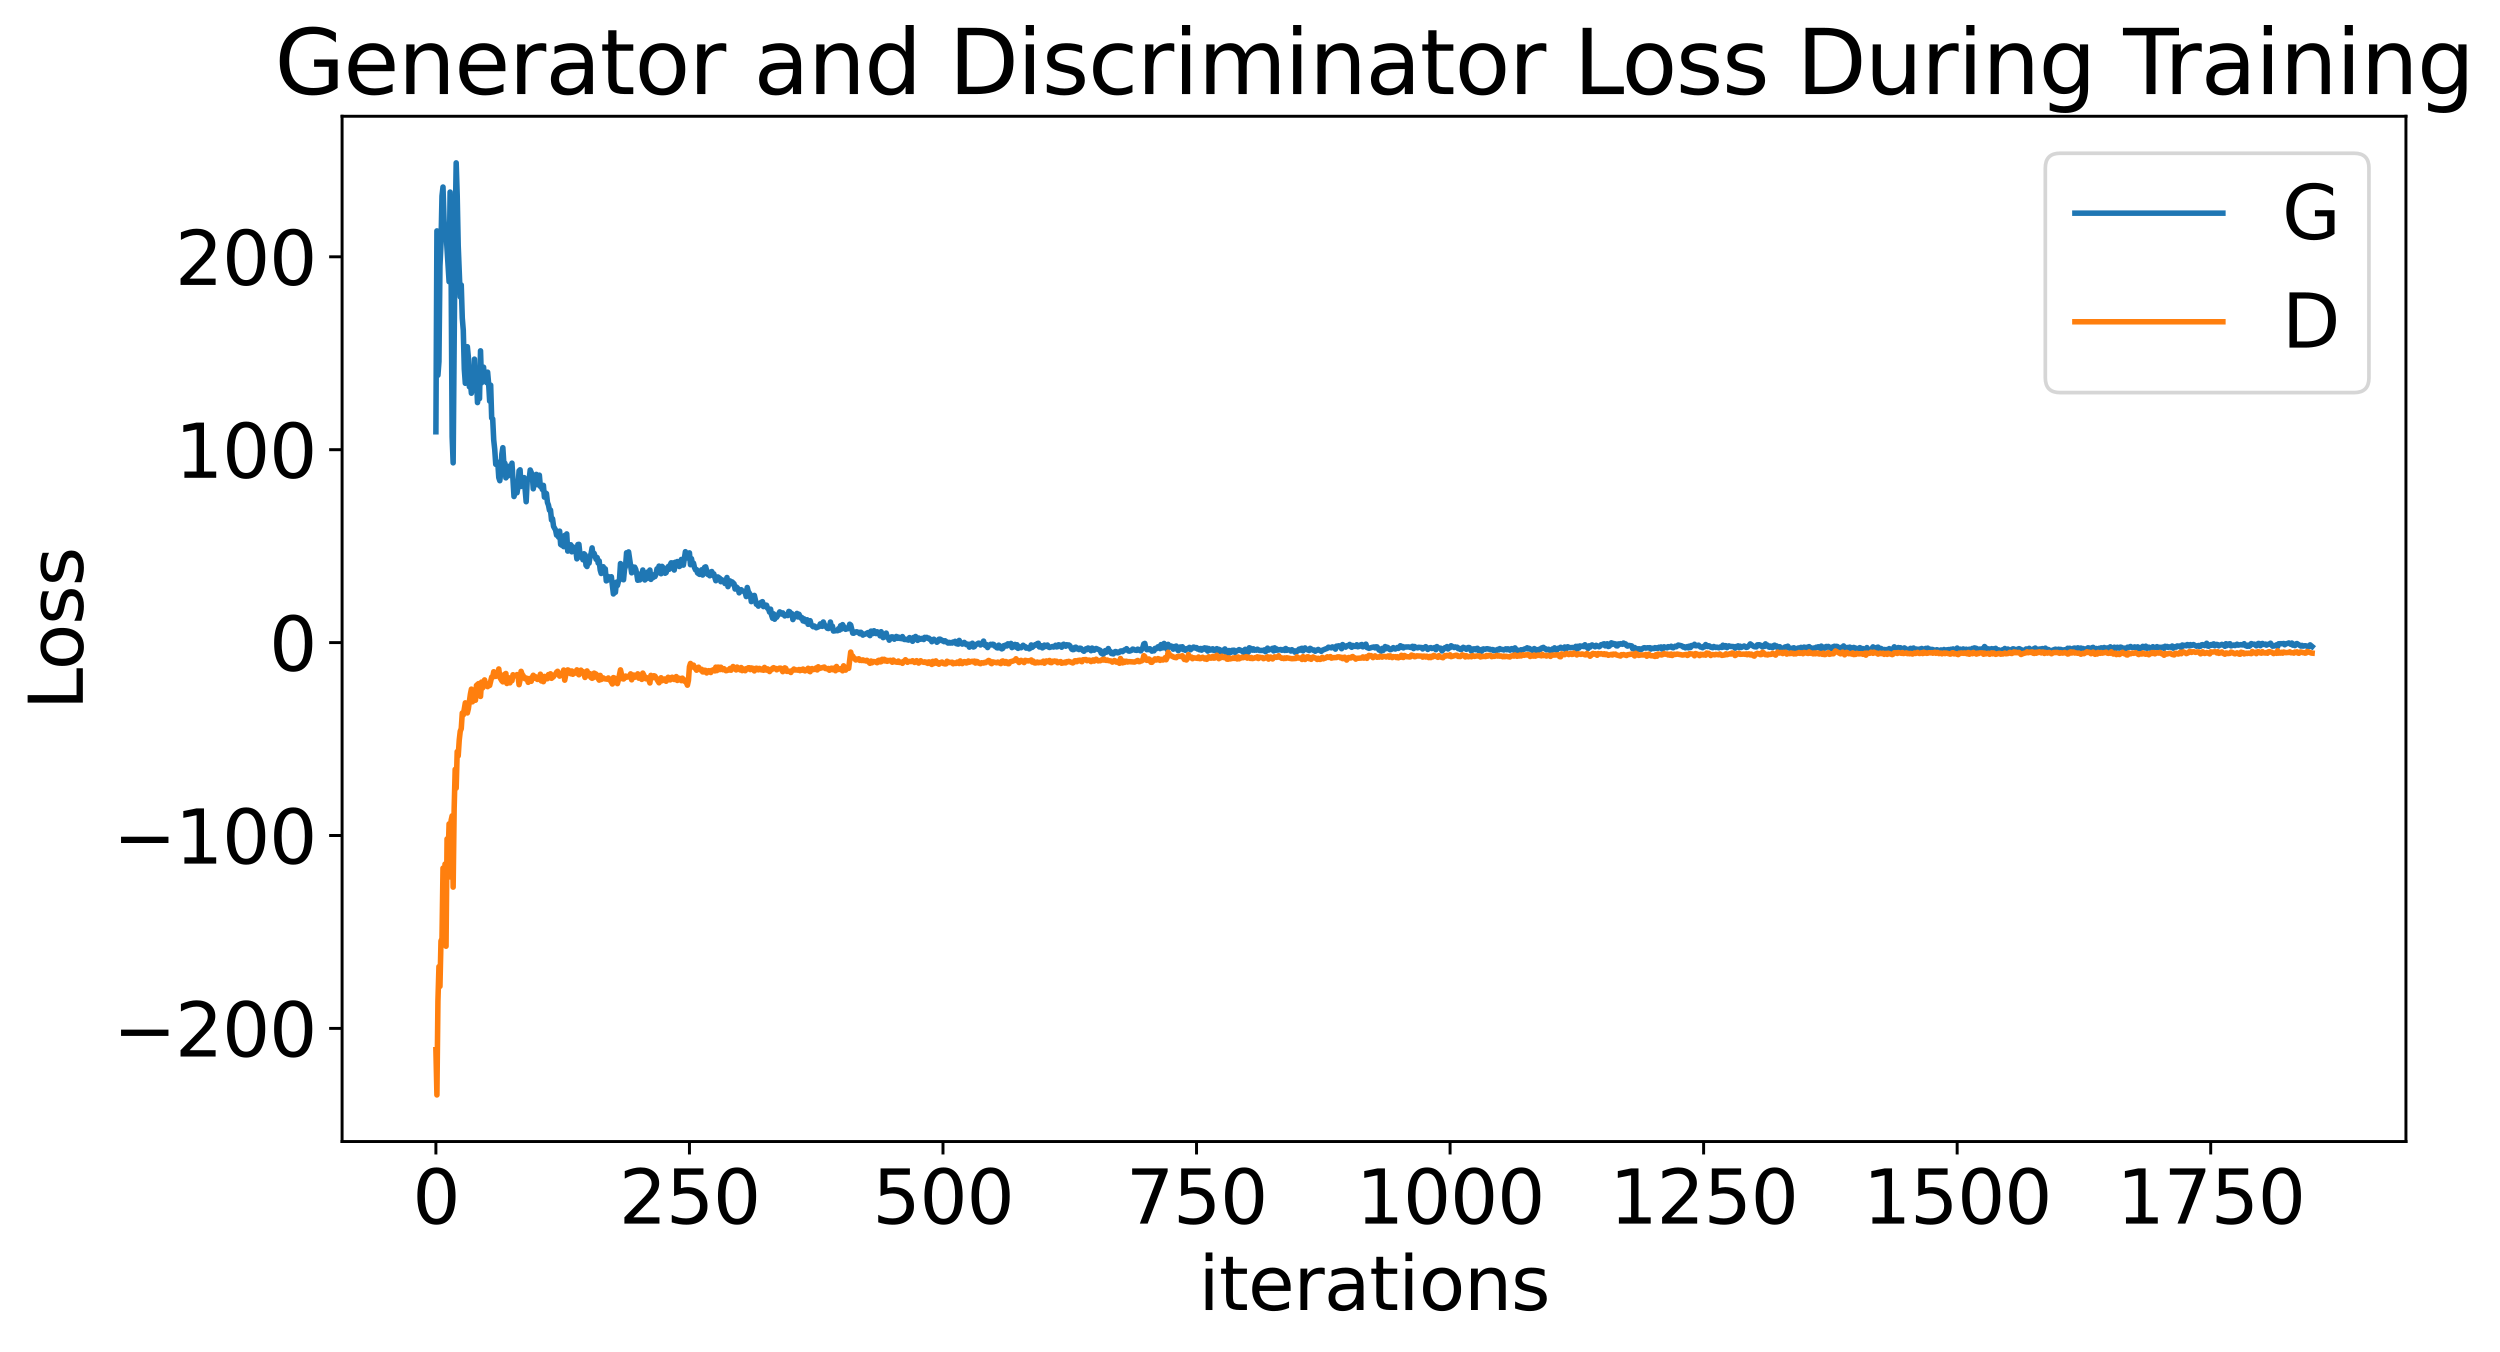 <?xml version="1.0" encoding="utf-8" standalone="no"?>
<!DOCTYPE svg PUBLIC "-//W3C//DTD SVG 1.1//EN"
  "http://www.w3.org/Graphics/SVG/1.1/DTD/svg11.dtd">
<svg xmlns:xlink="http://www.w3.org/1999/xlink" width="675.923pt" height="365.549pt" viewBox="0 0 675.923 365.549" xmlns="http://www.w3.org/2000/svg" version="1.1">
 <defs>
  <style type="text/css">*{stroke-linejoin: round; stroke-linecap: butt}</style>
 </defs>
 <g id="figure_1">
  <g id="patch_1">
   <path d="M 0 365.549 
L 675.923 365.549 
L 675.923 -0 
L 0 -0 
z
" style="fill: #ffffff"/>
  </g>
  <g id="axes_1">
   <g id="patch_2">
    <path d="M 92.491 308.636 
L 650.491 308.636 
L 650.491 31.436 
L 92.491 31.436 
z
" style="fill: #ffffff"/>
   </g>
   <g id="matplotlib.axis_1">
    <g id="xtick_1">
     <g id="line2d_1">
      <defs>
       <path id="m0b618d728e" d="M 0 0 
L 0 3.5 
" style="stroke: #000000; stroke-width: 0.8"/>
      </defs>
      <g>
       <use xlink:href="#m0b618d728e" x="117.854" y="308.636" style="stroke: #000000; stroke-width: 0.8"/>
      </g>
     </g>
     <g id="text_1">
      <!-- 0 -->
      <g transform="translate(111.492 330.833) scale(0.2 -0.2)">
       <defs>
        <path id="DejaVuSans-30" d="M 2034 4250 
Q 1547 4250 1301 3770 
Q 1056 3291 1056 2328 
Q 1056 1369 1301 889 
Q 1547 409 2034 409 
Q 2525 409 2770 889 
Q 3016 1369 3016 2328 
Q 3016 3291 2770 3770 
Q 2525 4250 2034 4250 
z
M 2034 4750 
Q 2819 4750 3233 4129 
Q 3647 3509 3647 2328 
Q 3647 1150 3233 529 
Q 2819 -91 2034 -91 
Q 1250 -91 836 529 
Q 422 1150 422 2328 
Q 422 3509 836 4129 
Q 1250 4750 2034 4750 
z
" transform="scale(0.016)"/>
       </defs>
       <use xlink:href="#DejaVuSans-30"/>
      </g>
     </g>
    </g>
    <g id="xtick_2">
     <g id="line2d_2">
      <g>
       <use xlink:href="#m0b618d728e" x="186.405" y="308.636" style="stroke: #000000; stroke-width: 0.8"/>
      </g>
     </g>
     <g id="text_2">
      <!-- 250 -->
      <g transform="translate(167.317 330.833) scale(0.2 -0.2)">
       <defs>
        <path id="DejaVuSans-32" d="M 1228 531 
L 3431 531 
L 3431 0 
L 469 0 
L 469 531 
Q 828 903 1448 1529 
Q 2069 2156 2228 2338 
Q 2531 2678 2651 2914 
Q 2772 3150 2772 3378 
Q 2772 3750 2511 3984 
Q 2250 4219 1831 4219 
Q 1534 4219 1204 4116 
Q 875 4013 500 3803 
L 500 4441 
Q 881 4594 1212 4672 
Q 1544 4750 1819 4750 
Q 2544 4750 2975 4387 
Q 3406 4025 3406 3419 
Q 3406 3131 3298 2873 
Q 3191 2616 2906 2266 
Q 2828 2175 2409 1742 
Q 1991 1309 1228 531 
z
" transform="scale(0.016)"/>
        <path id="DejaVuSans-35" d="M 691 4666 
L 3169 4666 
L 3169 4134 
L 1269 4134 
L 1269 2991 
Q 1406 3038 1543 3061 
Q 1681 3084 1819 3084 
Q 2600 3084 3056 2656 
Q 3513 2228 3513 1497 
Q 3513 744 3044 326 
Q 2575 -91 1722 -91 
Q 1428 -91 1123 -41 
Q 819 9 494 109 
L 494 744 
Q 775 591 1075 516 
Q 1375 441 1709 441 
Q 2250 441 2565 725 
Q 2881 1009 2881 1497 
Q 2881 1984 2565 2268 
Q 2250 2553 1709 2553 
Q 1456 2553 1204 2497 
Q 953 2441 691 2322 
L 691 4666 
z
" transform="scale(0.016)"/>
       </defs>
       <use xlink:href="#DejaVuSans-32"/>
       <use xlink:href="#DejaVuSans-35" x="63.623"/>
       <use xlink:href="#DejaVuSans-30" x="127.246"/>
      </g>
     </g>
    </g>
    <g id="xtick_3">
     <g id="line2d_3">
      <g>
       <use xlink:href="#m0b618d728e" x="254.955" y="308.636" style="stroke: #000000; stroke-width: 0.8"/>
      </g>
     </g>
     <g id="text_3">
      <!-- 500 -->
      <g transform="translate(235.867 330.833) scale(0.2 -0.2)">
       <use xlink:href="#DejaVuSans-35"/>
       <use xlink:href="#DejaVuSans-30" x="63.623"/>
       <use xlink:href="#DejaVuSans-30" x="127.246"/>
      </g>
     </g>
    </g>
    <g id="xtick_4">
     <g id="line2d_4">
      <g>
       <use xlink:href="#m0b618d728e" x="323.505" y="308.636" style="stroke: #000000; stroke-width: 0.8"/>
      </g>
     </g>
     <g id="text_4">
      <!-- 750 -->
      <g transform="translate(304.418 330.833) scale(0.2 -0.2)">
       <defs>
        <path id="DejaVuSans-37" d="M 525 4666 
L 3525 4666 
L 3525 4397 
L 1831 0 
L 1172 0 
L 2766 4134 
L 525 4134 
L 525 4666 
z
" transform="scale(0.016)"/>
       </defs>
       <use xlink:href="#DejaVuSans-37"/>
       <use xlink:href="#DejaVuSans-35" x="63.623"/>
       <use xlink:href="#DejaVuSans-30" x="127.246"/>
      </g>
     </g>
    </g>
    <g id="xtick_5">
     <g id="line2d_5">
      <g>
       <use xlink:href="#m0b618d728e" x="392.056" y="308.636" style="stroke: #000000; stroke-width: 0.8"/>
      </g>
     </g>
     <g id="text_5">
      <!-- 1000 -->
      <g transform="translate(366.606 330.833) scale(0.2 -0.2)">
       <defs>
        <path id="DejaVuSans-31" d="M 794 531 
L 1825 531 
L 1825 4091 
L 703 3866 
L 703 4441 
L 1819 4666 
L 2450 4666 
L 2450 531 
L 3481 531 
L 3481 0 
L 794 0 
L 794 531 
z
" transform="scale(0.016)"/>
       </defs>
       <use xlink:href="#DejaVuSans-31"/>
       <use xlink:href="#DejaVuSans-30" x="63.623"/>
       <use xlink:href="#DejaVuSans-30" x="127.246"/>
       <use xlink:href="#DejaVuSans-30" x="190.869"/>
      </g>
     </g>
    </g>
    <g id="xtick_6">
     <g id="line2d_6">
      <g>
       <use xlink:href="#m0b618d728e" x="460.606" y="308.636" style="stroke: #000000; stroke-width: 0.8"/>
      </g>
     </g>
     <g id="text_6">
      <!-- 1250 -->
      <g transform="translate(435.156 330.833) scale(0.2 -0.2)">
       <use xlink:href="#DejaVuSans-31"/>
       <use xlink:href="#DejaVuSans-32" x="63.623"/>
       <use xlink:href="#DejaVuSans-35" x="127.246"/>
       <use xlink:href="#DejaVuSans-30" x="190.869"/>
      </g>
     </g>
    </g>
    <g id="xtick_7">
     <g id="line2d_7">
      <g>
       <use xlink:href="#m0b618d728e" x="529.156" y="308.636" style="stroke: #000000; stroke-width: 0.8"/>
      </g>
     </g>
     <g id="text_7">
      <!-- 1500 -->
      <g transform="translate(503.706 330.833) scale(0.2 -0.2)">
       <use xlink:href="#DejaVuSans-31"/>
       <use xlink:href="#DejaVuSans-35" x="63.623"/>
       <use xlink:href="#DejaVuSans-30" x="127.246"/>
       <use xlink:href="#DejaVuSans-30" x="190.869"/>
      </g>
     </g>
    </g>
    <g id="xtick_8">
     <g id="line2d_8">
      <g>
       <use xlink:href="#m0b618d728e" x="597.707" y="308.636" style="stroke: #000000; stroke-width: 0.8"/>
      </g>
     </g>
     <g id="text_8">
      <!-- 1750 -->
      <g transform="translate(572.257 330.833) scale(0.2 -0.2)">
       <use xlink:href="#DejaVuSans-31"/>
       <use xlink:href="#DejaVuSans-37" x="63.623"/>
       <use xlink:href="#DejaVuSans-35" x="127.246"/>
       <use xlink:href="#DejaVuSans-30" x="190.869"/>
      </g>
     </g>
    </g>
    <g id="text_9">
     <!-- iterations -->
     <g transform="translate(324.036 354.189) scale(0.2 -0.2)">
      <defs>
       <path id="DejaVuSans-69" d="M 603 3500 
L 1178 3500 
L 1178 0 
L 603 0 
L 603 3500 
z
M 603 4863 
L 1178 4863 
L 1178 4134 
L 603 4134 
L 603 4863 
z
" transform="scale(0.016)"/>
       <path id="DejaVuSans-74" d="M 1172 4494 
L 1172 3500 
L 2356 3500 
L 2356 3053 
L 1172 3053 
L 1172 1153 
Q 1172 725 1289 603 
Q 1406 481 1766 481 
L 2356 481 
L 2356 0 
L 1766 0 
Q 1100 0 847 248 
Q 594 497 594 1153 
L 594 3053 
L 172 3053 
L 172 3500 
L 594 3500 
L 594 4494 
L 1172 4494 
z
" transform="scale(0.016)"/>
       <path id="DejaVuSans-65" d="M 3597 1894 
L 3597 1613 
L 953 1613 
Q 991 1019 1311 708 
Q 1631 397 2203 397 
Q 2534 397 2845 478 
Q 3156 559 3463 722 
L 3463 178 
Q 3153 47 2828 -22 
Q 2503 -91 2169 -91 
Q 1331 -91 842 396 
Q 353 884 353 1716 
Q 353 2575 817 3079 
Q 1281 3584 2069 3584 
Q 2775 3584 3186 3129 
Q 3597 2675 3597 1894 
z
M 3022 2063 
Q 3016 2534 2758 2815 
Q 2500 3097 2075 3097 
Q 1594 3097 1305 2825 
Q 1016 2553 972 2059 
L 3022 2063 
z
" transform="scale(0.016)"/>
       <path id="DejaVuSans-72" d="M 2631 2963 
Q 2534 3019 2420 3045 
Q 2306 3072 2169 3072 
Q 1681 3072 1420 2755 
Q 1159 2438 1159 1844 
L 1159 0 
L 581 0 
L 581 3500 
L 1159 3500 
L 1159 2956 
Q 1341 3275 1631 3429 
Q 1922 3584 2338 3584 
Q 2397 3584 2469 3576 
Q 2541 3569 2628 3553 
L 2631 2963 
z
" transform="scale(0.016)"/>
       <path id="DejaVuSans-61" d="M 2194 1759 
Q 1497 1759 1228 1600 
Q 959 1441 959 1056 
Q 959 750 1161 570 
Q 1363 391 1709 391 
Q 2188 391 2477 730 
Q 2766 1069 2766 1631 
L 2766 1759 
L 2194 1759 
z
M 3341 1997 
L 3341 0 
L 2766 0 
L 2766 531 
Q 2569 213 2275 61 
Q 1981 -91 1556 -91 
Q 1019 -91 701 211 
Q 384 513 384 1019 
Q 384 1609 779 1909 
Q 1175 2209 1959 2209 
L 2766 2209 
L 2766 2266 
Q 2766 2663 2505 2880 
Q 2244 3097 1772 3097 
Q 1472 3097 1187 3025 
Q 903 2953 641 2809 
L 641 3341 
Q 956 3463 1253 3523 
Q 1550 3584 1831 3584 
Q 2591 3584 2966 3190 
Q 3341 2797 3341 1997 
z
" transform="scale(0.016)"/>
       <path id="DejaVuSans-6f" d="M 1959 3097 
Q 1497 3097 1228 2736 
Q 959 2375 959 1747 
Q 959 1119 1226 758 
Q 1494 397 1959 397 
Q 2419 397 2687 759 
Q 2956 1122 2956 1747 
Q 2956 2369 2687 2733 
Q 2419 3097 1959 3097 
z
M 1959 3584 
Q 2709 3584 3137 3096 
Q 3566 2609 3566 1747 
Q 3566 888 3137 398 
Q 2709 -91 1959 -91 
Q 1206 -91 779 398 
Q 353 888 353 1747 
Q 353 2609 779 3096 
Q 1206 3584 1959 3584 
z
" transform="scale(0.016)"/>
       <path id="DejaVuSans-6e" d="M 3513 2113 
L 3513 0 
L 2938 0 
L 2938 2094 
Q 2938 2591 2744 2837 
Q 2550 3084 2163 3084 
Q 1697 3084 1428 2787 
Q 1159 2491 1159 1978 
L 1159 0 
L 581 0 
L 581 3500 
L 1159 3500 
L 1159 2956 
Q 1366 3272 1645 3428 
Q 1925 3584 2291 3584 
Q 2894 3584 3203 3211 
Q 3513 2838 3513 2113 
z
" transform="scale(0.016)"/>
       <path id="DejaVuSans-73" d="M 2834 3397 
L 2834 2853 
Q 2591 2978 2328 3040 
Q 2066 3103 1784 3103 
Q 1356 3103 1142 2972 
Q 928 2841 928 2578 
Q 928 2378 1081 2264 
Q 1234 2150 1697 2047 
L 1894 2003 
Q 2506 1872 2764 1633 
Q 3022 1394 3022 966 
Q 3022 478 2636 193 
Q 2250 -91 1575 -91 
Q 1294 -91 989 -36 
Q 684 19 347 128 
L 347 722 
Q 666 556 975 473 
Q 1284 391 1588 391 
Q 1994 391 2212 530 
Q 2431 669 2431 922 
Q 2431 1156 2273 1281 
Q 2116 1406 1581 1522 
L 1381 1569 
Q 847 1681 609 1914 
Q 372 2147 372 2553 
Q 372 3047 722 3315 
Q 1072 3584 1716 3584 
Q 2034 3584 2315 3537 
Q 2597 3491 2834 3397 
z
" transform="scale(0.016)"/>
      </defs>
      <use xlink:href="#DejaVuSans-69"/>
      <use xlink:href="#DejaVuSans-74" x="27.783"/>
      <use xlink:href="#DejaVuSans-65" x="66.992"/>
      <use xlink:href="#DejaVuSans-72" x="128.516"/>
      <use xlink:href="#DejaVuSans-61" x="169.629"/>
      <use xlink:href="#DejaVuSans-74" x="230.908"/>
      <use xlink:href="#DejaVuSans-69" x="270.117"/>
      <use xlink:href="#DejaVuSans-6f" x="297.9"/>
      <use xlink:href="#DejaVuSans-6e" x="359.082"/>
      <use xlink:href="#DejaVuSans-73" x="422.461"/>
     </g>
    </g>
   </g>
   <g id="matplotlib.axis_2">
    <g id="ytick_1">
     <g id="line2d_9">
      <defs>
       <path id="mcac8ca5d39" d="M 0 0 
L -3.5 0 
" style="stroke: #000000; stroke-width: 0.8"/>
      </defs>
      <g>
       <use xlink:href="#mcac8ca5d39" x="92.491" y="278.05" style="stroke: #000000; stroke-width: 0.8"/>
      </g>
     </g>
     <g id="text_10">
      <!-- −200 -->
      <g transform="translate(30.556 285.649) scale(0.2 -0.2)">
       <defs>
        <path id="DejaVuSans-2212" d="M 678 2272 
L 4684 2272 
L 4684 1741 
L 678 1741 
L 678 2272 
z
" transform="scale(0.016)"/>
       </defs>
       <use xlink:href="#DejaVuSans-2212"/>
       <use xlink:href="#DejaVuSans-32" x="83.789"/>
       <use xlink:href="#DejaVuSans-30" x="147.412"/>
       <use xlink:href="#DejaVuSans-30" x="211.035"/>
      </g>
     </g>
    </g>
    <g id="ytick_2">
     <g id="line2d_10">
      <g>
       <use xlink:href="#mcac8ca5d39" x="92.491" y="225.896" style="stroke: #000000; stroke-width: 0.8"/>
      </g>
     </g>
     <g id="text_11">
      <!-- −100 -->
      <g transform="translate(30.556 233.494) scale(0.2 -0.2)">
       <use xlink:href="#DejaVuSans-2212"/>
       <use xlink:href="#DejaVuSans-31" x="83.789"/>
       <use xlink:href="#DejaVuSans-30" x="147.412"/>
       <use xlink:href="#DejaVuSans-30" x="211.035"/>
      </g>
     </g>
    </g>
    <g id="ytick_3">
     <g id="line2d_11">
      <g>
       <use xlink:href="#mcac8ca5d39" x="92.491" y="173.741" style="stroke: #000000; stroke-width: 0.8"/>
      </g>
     </g>
     <g id="text_12">
      <!-- 0 -->
      <g transform="translate(72.766 181.34) scale(0.2 -0.2)">
       <use xlink:href="#DejaVuSans-30"/>
      </g>
     </g>
    </g>
    <g id="ytick_4">
     <g id="line2d_12">
      <g>
       <use xlink:href="#mcac8ca5d39" x="92.491" y="121.587" style="stroke: #000000; stroke-width: 0.8"/>
      </g>
     </g>
     <g id="text_13">
      <!-- 100 -->
      <g transform="translate(47.316 129.185) scale(0.2 -0.2)">
       <use xlink:href="#DejaVuSans-31"/>
       <use xlink:href="#DejaVuSans-30" x="63.623"/>
       <use xlink:href="#DejaVuSans-30" x="127.246"/>
      </g>
     </g>
    </g>
    <g id="ytick_5">
     <g id="line2d_13">
      <g>
       <use xlink:href="#mcac8ca5d39" x="92.491" y="69.432" style="stroke: #000000; stroke-width: 0.8"/>
      </g>
     </g>
     <g id="text_14">
      <!-- 200 -->
      <g transform="translate(47.316 77.031) scale(0.2 -0.2)">
       <use xlink:href="#DejaVuSans-32"/>
       <use xlink:href="#DejaVuSans-30" x="63.623"/>
       <use xlink:href="#DejaVuSans-30" x="127.246"/>
      </g>
     </g>
    </g>
    <g id="text_15">
     <!-- Loss -->
     <g transform="translate(22.397 191.971) rotate(-90) scale(0.2 -0.2)">
      <defs>
       <path id="DejaVuSans-4c" d="M 628 4666 
L 1259 4666 
L 1259 531 
L 3531 531 
L 3531 0 
L 628 0 
L 628 4666 
z
" transform="scale(0.016)"/>
      </defs>
      <use xlink:href="#DejaVuSans-4c"/>
      <use xlink:href="#DejaVuSans-6f" x="53.963"/>
      <use xlink:href="#DejaVuSans-73" x="115.145"/>
      <use xlink:href="#DejaVuSans-73" x="167.244"/>
     </g>
    </g>
   </g>
   <g id="line2d_14">
    <path d="M 117.854 116.73 
L 118.128 62.43 
L 118.403 101.447 
L 118.677 97.742 
L 118.951 71.891 
L 119.225 66.005 
L 119.499 53.003 
L 119.774 50.573 
L 120.048 59.283 
L 120.322 64.408 
L 120.596 63.028 
L 121.419 76.157 
L 121.693 51.933 
L 121.967 73.642 
L 122.241 118.042 
L 122.516 125.137 
L 123.064 60.942 
L 123.338 44.036 
L 123.612 52.703 
L 123.887 66.416 
L 124.435 80.272 
L 124.709 77.047 
L 124.984 85.974 
L 125.258 89.32 
L 125.532 99.782 
L 125.806 103.63 
L 126.08 95.49 
L 126.355 93.742 
L 126.629 96.556 
L 126.903 104.57 
L 127.177 103.316 
L 127.451 106.314 
L 127.726 101.623 
L 128 103.726 
L 128.274 97.099 
L 128.548 105.599 
L 128.822 102.09 
L 129.097 108.847 
L 129.371 107.116 
L 129.645 107.769 
L 129.919 94.855 
L 130.193 103.51 
L 130.468 99.688 
L 130.742 99.279 
L 131.016 102.538 
L 131.29 101.345 
L 131.564 103.442 
L 131.839 100.627 
L 132.113 103.779 
L 132.387 108.446 
L 132.661 104.136 
L 132.935 113.024 
L 133.21 113.257 
L 133.484 118.953 
L 133.758 121.504 
L 134.032 125.536 
L 134.306 125.084 
L 134.581 124.976 
L 134.855 129.121 
L 135.129 129.965 
L 135.403 127.601 
L 135.677 122.813 
L 135.952 121.045 
L 136.226 125.34 
L 136.5 125.222 
L 136.774 129.2 
L 137.048 126.029 
L 137.323 128.688 
L 137.871 125.986 
L 138.145 127.842 
L 138.419 125.228 
L 138.968 134.24 
L 139.242 133.266 
L 139.516 131.37 
L 139.79 133.221 
L 140.065 131.531 
L 140.339 127.304 
L 140.613 127.022 
L 140.887 131.504 
L 141.161 129.12 
L 141.436 130.156 
L 141.71 129.137 
L 142.258 135.65 
L 142.532 130.074 
L 142.807 129.476 
L 143.081 129.45 
L 143.355 127.074 
L 143.903 128.405 
L 144.178 132.156 
L 144.452 129.996 
L 144.726 130.069 
L 145 128.265 
L 145.274 131.05 
L 145.549 130.942 
L 145.823 128.471 
L 146.097 131.531 
L 146.371 131.612 
L 146.645 132.351 
L 146.92 131.231 
L 147.194 134.408 
L 147.468 133.26 
L 147.742 133.452 
L 148.016 135.868 
L 148.291 136.568 
L 148.565 137.965 
L 148.839 137.905 
L 149.113 140.59 
L 149.387 140.248 
L 149.662 142.32 
L 150.21 143.306 
L 150.484 144.682 
L 150.758 144.52 
L 151.033 145.241 
L 151.307 143.607 
L 151.581 147.202 
L 151.855 147.402 
L 152.129 145.313 
L 152.404 147.788 
L 152.678 144.772 
L 152.952 147.865 
L 153.226 144.355 
L 153.5 149 
L 153.775 148.864 
L 154.049 147.327 
L 154.323 147.288 
L 154.597 149.193 
L 154.871 147.831 
L 155.146 148.826 
L 155.42 148.097 
L 155.694 148.745 
L 155.968 151.093 
L 156.242 147.222 
L 156.517 147.174 
L 156.791 149.684 
L 157.065 150.67 
L 157.339 150.084 
L 157.613 151.348 
L 157.888 149.722 
L 158.162 149.971 
L 158.436 152.819 
L 158.71 153.167 
L 158.984 151.635 
L 159.259 152.261 
L 159.533 150.388 
L 159.807 149.702 
L 160.081 148.135 
L 160.355 150.23 
L 160.63 149.606 
L 161.178 151.227 
L 161.452 150.755 
L 161.726 152.243 
L 162.001 151.654 
L 162.275 154.12 
L 162.549 155.049 
L 162.823 153.345 
L 163.098 153.232 
L 163.372 154.848 
L 163.646 153.801 
L 163.92 157.049 
L 164.194 156.894 
L 164.469 155.884 
L 164.743 156.207 
L 165.291 155.932 
L 165.84 160.584 
L 166.114 159.109 
L 166.388 160.133 
L 166.662 157.418 
L 166.936 158.295 
L 167.211 157.179 
L 167.485 156.743 
L 167.759 152.372 
L 168.033 154.609 
L 168.307 154.733 
L 168.582 156.748 
L 168.856 153.888 
L 169.13 153.043 
L 169.404 149.447 
L 169.678 149.481 
L 169.953 149.219 
L 170.775 154.869 
L 171.049 153.25 
L 171.324 154.622 
L 171.598 153.342 
L 171.872 153.924 
L 172.146 155.062 
L 172.42 156.884 
L 172.695 155.222 
L 172.969 156.802 
L 173.517 155.609 
L 173.791 154.116 
L 174.34 156.808 
L 174.614 155.757 
L 174.888 156.419 
L 175.162 154.642 
L 175.437 156.161 
L 175.711 154.121 
L 175.985 156.646 
L 176.259 155.53 
L 176.533 156.177 
L 176.808 155.396 
L 177.082 155.886 
L 177.356 155.26 
L 177.63 153.8 
L 177.904 154.311 
L 178.179 153.059 
L 178.453 154.648 
L 178.727 155.121 
L 179.001 153.132 
L 179.275 153.484 
L 179.55 154.046 
L 179.824 154.987 
L 180.098 154.817 
L 180.646 153.203 
L 180.921 153.916 
L 181.195 152.706 
L 181.469 152.167 
L 181.743 152.402 
L 182.017 152.18 
L 182.292 154.12 
L 182.566 152.017 
L 182.84 153.004 
L 183.114 151.826 
L 183.388 152.171 
L 183.663 153.166 
L 183.937 152.959 
L 184.211 151.263 
L 184.485 152.237 
L 184.759 152.79 
L 185.308 149.16 
L 185.856 150.867 
L 186.13 150.354 
L 186.405 149.479 
L 186.679 152.677 
L 186.953 151.048 
L 187.227 152.47 
L 187.501 152.266 
L 187.776 153.463 
L 188.05 154.069 
L 188.324 154.003 
L 188.598 154.911 
L 189.147 155.294 
L 189.421 154.961 
L 189.695 154.061 
L 189.969 155.471 
L 190.243 153.969 
L 190.518 153.382 
L 190.792 153.259 
L 191.34 155.292 
L 191.614 154.85 
L 191.889 155.671 
L 192.163 154.673 
L 192.437 154.526 
L 192.711 155.552 
L 192.985 155.152 
L 193.534 157.01 
L 193.808 156.05 
L 194.082 155.986 
L 194.631 156.386 
L 194.905 157.272 
L 195.179 156.749 
L 195.453 157.107 
L 195.727 157.119 
L 196.002 157.762 
L 196.276 157.134 
L 196.55 156.145 
L 196.824 158.607 
L 197.098 157.443 
L 197.373 157.06 
L 197.647 157.836 
L 197.921 157.316 
L 198.469 157.854 
L 198.744 159.261 
L 199.018 158.661 
L 199.292 158.87 
L 199.566 159.239 
L 199.841 160.284 
L 200.115 159.664 
L 200.389 159.434 
L 200.663 159.79 
L 201.212 159.882 
L 201.486 160.257 
L 201.76 161.29 
L 202.034 158.839 
L 202.308 159.925 
L 202.857 160.777 
L 203.131 162.659 
L 203.405 162.115 
L 203.679 162.23 
L 203.954 160.983 
L 204.502 163.379 
L 204.776 163.182 
L 205.05 163.88 
L 205.325 163.181 
L 205.873 162.823 
L 206.147 162.673 
L 206.421 164.01 
L 206.696 163.898 
L 206.97 163.588 
L 207.244 163.629 
L 207.518 164.449 
L 207.792 164.678 
L 208.067 165.504 
L 208.341 164.693 
L 208.615 166.343 
L 208.889 167.153 
L 209.163 165.966 
L 209.438 167.414 
L 209.712 166.665 
L 209.986 166.885 
L 210.534 165.964 
L 210.809 165.435 
L 211.083 165.632 
L 211.357 166.036 
L 211.631 165.705 
L 212.18 166.526 
L 212.454 166.211 
L 212.728 166.17 
L 213.002 166.419 
L 213.276 165.31 
L 213.551 165.437 
L 213.825 166.031 
L 214.099 165.914 
L 214.373 167.509 
L 214.647 166.784 
L 214.922 166.803 
L 215.47 165.849 
L 215.744 166.801 
L 216.018 166.075 
L 216.567 167.123 
L 216.841 167.003 
L 217.115 167.875 
L 217.389 167.313 
L 217.664 168.064 
L 218.212 167.564 
L 218.486 168.793 
L 218.76 168.643 
L 219.035 167.816 
L 219.309 168.876 
L 219.857 169.444 
L 220.131 169.245 
L 220.406 169.408 
L 220.68 169.728 
L 221.502 169.38 
L 221.777 168.683 
L 222.051 168.772 
L 222.325 169.344 
L 222.599 168.172 
L 222.873 168.854 
L 223.696 169.872 
L 223.97 169.938 
L 224.244 169.719 
L 224.519 168.183 
L 224.793 169.845 
L 225.067 169.298 
L 225.341 170.614 
L 226.164 170.481 
L 226.438 170.526 
L 226.712 169.978 
L 226.986 170.365 
L 227.261 169.182 
L 227.535 170.062 
L 227.809 168.886 
L 228.083 169.395 
L 228.357 169.663 
L 228.632 170.145 
L 228.906 169.928 
L 229.18 170.004 
L 229.454 169.875 
L 229.728 168.776 
L 230.003 168.991 
L 230.551 171.177 
L 230.825 171.202 
L 231.099 170.911 
L 231.648 170.815 
L 231.922 171.005 
L 232.196 170.949 
L 232.47 171.339 
L 232.745 170.948 
L 233.019 171.198 
L 233.293 171.715 
L 233.567 171.475 
L 233.841 171.484 
L 234.664 171.037 
L 234.938 171.609 
L 235.212 171.846 
L 235.487 170.643 
L 235.761 170.671 
L 236.035 171.286 
L 236.309 170.54 
L 236.583 171.207 
L 236.858 171.295 
L 237.132 170.806 
L 237.406 170.956 
L 237.68 171.291 
L 237.955 171.915 
L 238.229 170.798 
L 238.777 172.397 
L 239.051 171.585 
L 239.326 171.605 
L 239.6 171.167 
L 239.874 172.322 
L 240.148 172.258 
L 240.422 173.086 
L 240.971 172.21 
L 241.245 172.172 
L 241.519 172.281 
L 241.793 172.822 
L 242.342 172.079 
L 242.616 172.579 
L 242.89 172.246 
L 243.164 172.598 
L 243.439 172.411 
L 243.713 172.674 
L 243.987 172.114 
L 244.261 172.761 
L 244.535 172.901 
L 244.81 172.811 
L 245.084 172.945 
L 245.358 172.885 
L 245.632 173.068 
L 245.906 172.388 
L 246.181 172.658 
L 246.455 172.571 
L 246.729 173.385 
L 247.003 172.354 
L 247.277 172.34 
L 247.552 172.085 
L 248.1 173.137 
L 248.374 172.492 
L 248.923 172.835 
L 249.197 172.63 
L 249.471 172.593 
L 249.745 172.908 
L 250.019 172.321 
L 250.294 172.453 
L 250.568 172.33 
L 250.842 172.596 
L 251.116 172.528 
L 251.39 172.861 
L 251.665 172.896 
L 251.939 173.496 
L 252.487 172.827 
L 252.761 173.14 
L 253.036 173.266 
L 253.31 173.642 
L 253.584 173.417 
L 253.858 172.834 
L 254.132 172.801 
L 254.407 172.936 
L 254.681 173.232 
L 254.955 173.198 
L 255.229 173.482 
L 255.503 173.24 
L 256.326 173.864 
L 256.6 173.679 
L 256.874 173.868 
L 257.149 173.729 
L 257.423 173.863 
L 257.697 173.579 
L 257.971 173.718 
L 258.245 173.393 
L 258.52 174.005 
L 259.068 174.147 
L 259.342 173.145 
L 259.616 173.671 
L 260.165 174.145 
L 260.439 174.02 
L 260.713 173.687 
L 261.262 174.288 
L 261.536 174.129 
L 261.81 174.243 
L 262.084 174.971 
L 262.358 174.149 
L 262.633 174.472 
L 262.907 173.912 
L 263.181 174.93 
L 263.455 174.81 
L 263.729 174.38 
L 264.552 173.893 
L 264.826 173.937 
L 265.1 174.382 
L 265.649 174.032 
L 265.923 173.335 
L 266.197 174.325 
L 266.471 174.571 
L 266.746 174.284 
L 267.02 175.075 
L 267.294 174.592 
L 267.842 174.201 
L 268.117 174.357 
L 268.391 174.18 
L 268.665 174.241 
L 268.939 174.705 
L 269.213 174.679 
L 269.488 175.121 
L 269.762 175.179 
L 270.036 174.431 
L 270.31 174.649 
L 270.584 175.257 
L 270.859 175.436 
L 271.133 175.288 
L 271.407 174.562 
L 271.681 174.724 
L 271.955 174.37 
L 272.23 174.653 
L 272.504 174.068 
L 272.778 174.415 
L 273.052 174.314 
L 273.326 173.964 
L 273.601 175.091 
L 273.875 174.4 
L 274.149 174.447 
L 274.423 174.234 
L 274.698 174.976 
L 274.972 174.326 
L 275.246 175.3 
L 275.52 174.829 
L 276.069 175.128 
L 276.617 174.462 
L 276.891 174.73 
L 277.165 174.813 
L 277.44 175.237 
L 277.714 175.076 
L 277.988 175.141 
L 278.262 175.424 
L 278.536 175.255 
L 278.811 174.372 
L 279.085 175.023 
L 279.907 174.297 
L 280.182 174.415 
L 280.456 174.012 
L 280.73 173.923 
L 281.004 174.914 
L 281.278 174.885 
L 281.553 174.595 
L 281.827 175.164 
L 282.101 174.999 
L 282.375 174.408 
L 282.649 174.791 
L 283.198 174.398 
L 283.472 174.925 
L 283.746 175.056 
L 284.569 174.801 
L 284.843 174.937 
L 285.117 174.81 
L 285.391 174.462 
L 285.666 174.9 
L 285.94 174.84 
L 286.214 174.328 
L 286.488 174.398 
L 286.762 174.618 
L 287.037 174.995 
L 287.311 174.347 
L 287.585 174.18 
L 288.133 174.718 
L 288.408 174.316 
L 288.682 174.536 
L 288.956 174.371 
L 289.23 174.538 
L 289.779 175.518 
L 290.053 175.645 
L 290.327 175.612 
L 290.601 175.052 
L 290.875 174.975 
L 291.15 175.427 
L 291.424 175.272 
L 291.698 175.617 
L 291.972 175.248 
L 292.246 175.295 
L 292.795 175.899 
L 293.069 176.078 
L 293.617 175.413 
L 293.892 175.624 
L 294.166 175.198 
L 294.714 175.446 
L 294.988 175.928 
L 295.263 175.219 
L 295.537 175.687 
L 295.811 175.795 
L 296.085 175.437 
L 296.359 175.329 
L 297.456 175.826 
L 297.73 176.583 
L 298.279 176.896 
L 298.827 175.912 
L 299.101 176.351 
L 299.376 176.182 
L 299.65 175.35 
L 299.924 176.114 
L 300.198 176.114 
L 300.472 176.673 
L 301.021 176.795 
L 301.295 176.325 
L 301.569 176.152 
L 301.843 176.214 
L 302.118 176.505 
L 302.392 176.473 
L 302.666 176.315 
L 302.94 176.027 
L 303.214 175.988 
L 303.489 176.178 
L 304.037 175.707 
L 304.311 175.724 
L 304.585 175.383 
L 305.134 176.011 
L 305.408 176.042 
L 305.956 175.816 
L 306.231 175.497 
L 306.505 175.554 
L 306.779 175.759 
L 307.327 175.844 
L 307.602 175.513 
L 307.876 175.602 
L 308.15 175.866 
L 308.424 175.971 
L 308.973 175.09 
L 309.247 174.098 
L 309.521 173.961 
L 309.795 175.204 
L 310.069 175.656 
L 310.344 175.423 
L 310.618 175.632 
L 310.892 175.4 
L 311.441 176.052 
L 311.715 175.854 
L 311.989 175.971 
L 312.263 175.321 
L 312.537 175.442 
L 313.086 174.876 
L 313.36 174.87 
L 313.634 175.364 
L 313.908 174.282 
L 314.183 175.18 
L 314.457 175.132 
L 314.731 173.969 
L 315.005 174.975 
L 315.279 175.186 
L 315.554 175.592 
L 315.828 174.224 
L 316.102 174.801 
L 316.376 174.913 
L 316.65 174.656 
L 317.199 175.516 
L 317.473 174.805 
L 317.747 174.947 
L 318.021 174.674 
L 318.296 175.576 
L 318.57 175.911 
L 319.118 174.921 
L 319.392 175.439 
L 319.667 174.862 
L 319.941 175.643 
L 320.215 175.346 
L 320.489 175.822 
L 320.763 175.426 
L 321.312 175.266 
L 321.586 175.036 
L 321.86 175.682 
L 322.683 174.957 
L 322.957 175.009 
L 323.231 175.237 
L 323.505 175.091 
L 323.78 175.477 
L 324.054 175.388 
L 324.328 175.687 
L 324.602 175.335 
L 324.876 175.784 
L 325.151 175.347 
L 325.425 175.324 
L 325.699 175.16 
L 325.973 175.583 
L 326.247 175.229 
L 326.522 176.03 
L 326.796 175.341 
L 327.07 175.749 
L 327.344 175.76 
L 327.618 175.503 
L 327.893 175.409 
L 328.167 175.854 
L 328.441 175.921 
L 328.989 175.379 
L 329.264 176.221 
L 329.538 175.558 
L 329.812 175.672 
L 330.086 176.332 
L 330.909 175.693 
L 331.183 175.452 
L 331.457 176.452 
L 331.731 176.217 
L 332.006 176.977 
L 332.28 175.887 
L 332.554 176.257 
L 332.828 176.363 
L 333.102 175.833 
L 333.651 175.793 
L 333.925 176.41 
L 334.199 176.011 
L 334.473 175.973 
L 335.022 175.636 
L 335.296 175.868 
L 335.57 175.843 
L 336.393 176.531 
L 336.667 175.556 
L 336.941 176.013 
L 337.215 176.017 
L 337.49 176.345 
L 337.764 175.14 
L 338.312 175.377 
L 338.586 175.783 
L 338.861 175.423 
L 339.135 175.801 
L 339.409 175.669 
L 339.683 175.789 
L 339.957 175.528 
L 340.506 175.858 
L 341.603 175.854 
L 341.877 175.697 
L 342.151 176.201 
L 342.699 175.238 
L 342.974 175.776 
L 343.522 175.513 
L 343.796 175.514 
L 344.07 175.285 
L 344.345 175.989 
L 344.619 175.157 
L 344.893 175.828 
L 345.167 175.453 
L 345.441 175.768 
L 346.264 175.605 
L 346.538 175.798 
L 346.812 175.773 
L 347.087 175.579 
L 347.361 175.86 
L 347.635 175.333 
L 347.909 175.83 
L 348.183 175.658 
L 348.732 175.757 
L 349.006 176.02 
L 349.28 175.659 
L 349.555 175.961 
L 349.829 175.953 
L 350.103 176.321 
L 350.377 175.985 
L 350.651 176.126 
L 350.926 175.914 
L 351.2 175.52 
L 351.474 175.792 
L 351.748 175.351 
L 352.022 175.283 
L 352.297 175.971 
L 352.571 175.401 
L 352.845 175.178 
L 353.119 175.532 
L 353.668 175.742 
L 353.942 175.877 
L 354.216 175.294 
L 355.039 175.801 
L 355.313 175.732 
L 355.587 176.074 
L 356.135 175.739 
L 356.41 175.59 
L 356.684 175.826 
L 356.958 175.881 
L 357.232 176.103 
L 357.506 175.818 
L 358.055 175.59 
L 358.877 175.277 
L 359.152 174.986 
L 359.974 175.154 
L 360.248 174.904 
L 360.523 175.099 
L 360.797 174.969 
L 361.071 175.504 
L 361.345 174.699 
L 361.619 174.831 
L 361.894 174.606 
L 362.168 174.634 
L 362.442 174.794 
L 362.716 175.391 
L 362.99 174.278 
L 363.813 174.969 
L 364.087 174.621 
L 364.361 174.54 
L 364.636 174.605 
L 364.91 174.237 
L 365.184 174.811 
L 365.458 175.007 
L 365.732 174.51 
L 366.007 174.737 
L 366.555 174.762 
L 366.829 174.323 
L 367.103 174.867 
L 367.652 174.71 
L 367.926 174.335 
L 368.2 174.263 
L 368.474 174.89 
L 368.749 174.503 
L 369.023 174.751 
L 369.297 174.164 
L 369.571 175.057 
L 370.12 175.29 
L 370.942 175.032 
L 371.491 174.918 
L 371.765 175.167 
L 372.039 174.879 
L 372.313 174.898 
L 372.862 175.764 
L 373.136 175.513 
L 373.41 176.06 
L 373.684 175.326 
L 373.958 175.853 
L 374.507 174.818 
L 374.781 175.37 
L 375.055 174.99 
L 375.329 175.154 
L 375.604 175.499 
L 375.878 175.659 
L 376.152 175.602 
L 376.7 175.101 
L 376.975 175.393 
L 377.249 175.477 
L 377.797 175.066 
L 378.071 175.31 
L 378.346 175.089 
L 378.62 174.589 
L 378.894 175.021 
L 379.168 174.79 
L 379.442 175.17 
L 379.717 174.947 
L 380.813 174.91 
L 381.362 175.034 
L 381.91 174.742 
L 382.184 175.353 
L 382.459 174.799 
L 382.733 175.076 
L 383.007 175.054 
L 383.281 175.156 
L 383.555 175.007 
L 384.378 175.081 
L 384.652 175.458 
L 384.926 175.097 
L 385.201 175.103 
L 385.475 174.84 
L 386.023 175.588 
L 386.298 175.227 
L 386.846 175.091 
L 387.12 175.332 
L 387.943 175.065 
L 388.217 175.659 
L 388.491 174.818 
L 388.765 175.155 
L 389.588 175.272 
L 389.862 175.982 
L 390.685 175.099 
L 390.959 175.107 
L 391.233 174.82 
L 391.507 175.458 
L 391.782 175.076 
L 392.056 175.091 
L 392.33 174.591 
L 393.153 175.066 
L 393.427 174.908 
L 393.701 175.031 
L 393.975 174.975 
L 394.249 175.371 
L 394.524 175.278 
L 394.798 175.574 
L 395.072 175.621 
L 395.62 175.015 
L 395.895 175.227 
L 396.169 175.197 
L 396.443 175.564 
L 396.991 175.057 
L 397.266 175.087 
L 397.814 176.029 
L 398.088 175.483 
L 398.637 175.421 
L 398.911 175.655 
L 399.185 175.351 
L 399.459 175.284 
L 399.733 175.868 
L 400.008 175.623 
L 400.282 175.743 
L 400.556 176.091 
L 400.83 175.536 
L 401.104 175.438 
L 401.379 175.585 
L 401.927 175.407 
L 402.201 175.397 
L 402.475 175.513 
L 402.75 175.506 
L 403.024 175.677 
L 403.572 175.62 
L 403.846 175.912 
L 404.121 175.748 
L 404.395 175.908 
L 404.669 175.843 
L 404.943 175.571 
L 405.217 175.719 
L 405.492 175.367 
L 405.766 175.555 
L 406.314 175.619 
L 406.588 175.734 
L 407.137 175.418 
L 407.411 175.665 
L 407.685 175.424 
L 408.234 175.794 
L 408.508 175.439 
L 408.782 175.374 
L 409.33 175.812 
L 409.605 175.171 
L 410.153 176.055 
L 410.427 175.801 
L 410.701 176.177 
L 410.976 176.099 
L 411.25 175.668 
L 411.524 175.763 
L 412.347 175.408 
L 412.621 175.401 
L 412.895 175.142 
L 413.169 175.453 
L 413.443 175.296 
L 414.266 175.843 
L 414.814 175.359 
L 415.089 175.554 
L 415.363 175.953 
L 415.637 175.65 
L 415.911 175.866 
L 416.185 175.538 
L 416.46 175.606 
L 416.734 175.239 
L 417.282 175.03 
L 417.556 175.358 
L 417.831 175.384 
L 418.105 175.706 
L 418.653 175.534 
L 419.202 175.98 
L 419.476 175.951 
L 419.75 175.451 
L 420.024 175.692 
L 420.298 175.154 
L 420.573 175.624 
L 420.847 175.801 
L 421.395 175.25 
L 421.669 175.269 
L 421.944 175.005 
L 422.218 175.244 
L 422.766 175.222 
L 423.041 174.925 
L 423.315 175.72 
L 423.589 175.018 
L 423.863 174.866 
L 424.412 175.126 
L 425.234 175.063 
L 425.508 175.164 
L 425.783 175.083 
L 426.057 174.754 
L 426.331 175.529 
L 426.605 174.746 
L 426.879 175.2 
L 427.154 174.64 
L 427.702 174.773 
L 427.976 174.629 
L 428.25 174.817 
L 428.525 174.321 
L 428.799 174.891 
L 429.073 174.758 
L 429.347 175.334 
L 429.621 174.615 
L 429.896 174.957 
L 430.17 174.519 
L 430.444 174.369 
L 431.267 174.872 
L 431.541 174.476 
L 432.363 174.865 
L 432.638 174.663 
L 432.912 174.301 
L 433.186 174.332 
L 433.46 174.123 
L 433.734 174.064 
L 434.009 174.617 
L 434.557 174.056 
L 434.831 174.793 
L 435.105 174.703 
L 435.654 173.798 
L 435.928 174.225 
L 436.202 173.957 
L 436.476 174.163 
L 436.751 174.077 
L 437.025 174.607 
L 437.299 174.632 
L 437.573 174.092 
L 437.847 174.232 
L 438.122 174.029 
L 438.67 174.196 
L 438.944 173.861 
L 439.218 174.04 
L 439.493 174.08 
L 439.767 174.536 
L 440.041 174.683 
L 440.315 174.496 
L 441.138 174.624 
L 441.412 175.37 
L 441.686 175.459 
L 441.96 175.062 
L 442.235 175.708 
L 442.509 175.378 
L 442.783 175.606 
L 443.057 175.415 
L 443.331 175.426 
L 443.606 175.671 
L 444.428 175.142 
L 444.702 175.12 
L 444.977 175.229 
L 445.525 175.127 
L 445.799 175.18 
L 446.073 175.115 
L 446.348 175.495 
L 446.622 175.25 
L 447.17 175.353 
L 447.444 175.104 
L 447.719 175.303 
L 447.993 175.138 
L 448.267 175.286 
L 448.541 174.993 
L 448.815 175.07 
L 449.09 174.912 
L 449.364 175.487 
L 449.638 175.349 
L 449.912 174.875 
L 450.186 175.108 
L 450.461 175.01 
L 450.735 175.148 
L 451.009 174.844 
L 451.283 174.962 
L 451.557 174.918 
L 451.832 174.724 
L 452.106 175.071 
L 452.38 175.144 
L 452.928 174.715 
L 453.203 174.858 
L 453.751 174.404 
L 454.574 174.588 
L 454.848 174.709 
L 455.122 174.958 
L 455.396 174.866 
L 455.67 175.157 
L 456.219 174.812 
L 456.493 175.153 
L 456.767 174.694 
L 457.041 175.073 
L 457.316 174.532 
L 457.864 174.549 
L 458.138 174.194 
L 458.412 174.577 
L 458.687 174.607 
L 459.235 174.431 
L 459.784 174.944 
L 460.058 174.944 
L 460.332 175.128 
L 460.606 174.757 
L 460.88 174.867 
L 461.155 174.271 
L 461.703 174.796 
L 461.977 174.594 
L 462.251 174.687 
L 462.526 174.968 
L 463.074 175.112 
L 463.348 174.8 
L 463.897 175.05 
L 464.171 174.966 
L 464.719 175.142 
L 464.993 174.941 
L 465.268 174.902 
L 465.542 175.042 
L 465.816 174.448 
L 466.09 174.955 
L 466.364 174.589 
L 466.639 174.583 
L 466.913 175.099 
L 467.187 174.77 
L 467.461 174.624 
L 467.735 174.764 
L 468.558 174.804 
L 468.832 174.84 
L 469.106 175.248 
L 469.381 174.811 
L 469.655 174.79 
L 469.929 174.616 
L 470.203 175.098 
L 470.477 174.706 
L 470.752 175.054 
L 471.574 174.658 
L 472.123 175.043 
L 472.397 174.987 
L 472.945 174.469 
L 473.219 174.094 
L 474.042 174.712 
L 474.316 174.853 
L 474.865 174.894 
L 475.139 174.348 
L 475.687 174.325 
L 475.961 174.577 
L 476.236 174.499 
L 476.51 174.941 
L 476.784 174.68 
L 477.058 174.775 
L 477.332 174.083 
L 477.607 174.597 
L 477.881 174.432 
L 478.155 174.893 
L 478.429 175.004 
L 478.703 174.679 
L 478.978 174.999 
L 479.252 175.097 
L 479.526 174.553 
L 479.8 174.432 
L 480.074 174.88 
L 480.349 174.639 
L 480.623 174.89 
L 480.897 175.366 
L 481.171 174.847 
L 481.445 175.294 
L 481.72 175.222 
L 481.994 175.352 
L 482.542 174.968 
L 482.816 174.865 
L 483.091 175.178 
L 483.365 174.709 
L 483.639 175.116 
L 483.913 175.296 
L 484.462 175.296 
L 485.01 175.137 
L 485.284 175.597 
L 485.558 175.392 
L 485.833 175.471 
L 486.107 175.221 
L 486.381 175.179 
L 486.655 175.263 
L 486.929 175.029 
L 487.204 175.606 
L 487.478 175.389 
L 487.752 174.961 
L 488.026 175.232 
L 488.3 175.022 
L 488.575 175.254 
L 488.849 174.939 
L 489.123 174.827 
L 489.397 175.216 
L 489.671 175.148 
L 489.946 175.453 
L 490.494 175.186 
L 490.768 175.289 
L 491.042 174.993 
L 491.317 175.044 
L 491.591 174.871 
L 492.139 175.337 
L 492.413 174.689 
L 492.688 174.942 
L 492.962 175.381 
L 493.236 174.96 
L 493.51 175.219 
L 493.784 174.785 
L 494.059 174.961 
L 494.333 174.775 
L 495.155 175.376 
L 495.43 174.951 
L 495.978 174.724 
L 496.252 174.872 
L 496.526 174.747 
L 496.801 174.815 
L 497.075 175.239 
L 497.349 175.158 
L 497.623 175.248 
L 497.898 175.017 
L 498.172 175.043 
L 498.446 174.643 
L 498.72 175.422 
L 498.994 175.323 
L 499.269 175.094 
L 499.543 175.065 
L 499.817 175.204 
L 500.091 174.963 
L 500.365 175.078 
L 500.64 175.621 
L 500.914 175.166 
L 501.188 175.049 
L 501.736 175.249 
L 502.011 175.615 
L 502.833 175.1 
L 503.107 175.251 
L 503.382 175.545 
L 503.656 175.364 
L 504.204 175.672 
L 504.753 175.087 
L 505.027 175.633 
L 505.575 176.064 
L 505.849 175.514 
L 506.124 175.344 
L 506.398 174.896 
L 506.672 175.44 
L 506.946 175.147 
L 507.22 175.634 
L 507.495 175.04 
L 507.769 174.964 
L 508.043 175.699 
L 508.317 175.296 
L 508.591 175.338 
L 509.14 175.951 
L 509.414 175.6 
L 509.688 175.889 
L 509.962 175.618 
L 510.237 175.871 
L 510.785 175.364 
L 511.059 175.649 
L 511.333 175.567 
L 511.608 175.803 
L 512.156 174.882 
L 512.43 175.345 
L 512.979 175.386 
L 513.253 175.078 
L 513.527 175.474 
L 513.801 175.125 
L 514.075 175.284 
L 514.35 175.793 
L 514.624 175.597 
L 514.898 175.174 
L 515.721 175.756 
L 515.995 175.555 
L 516.269 175.764 
L 516.543 175.302 
L 517.092 175.408 
L 517.366 175.209 
L 517.64 175.588 
L 518.188 175.481 
L 518.463 175.679 
L 519.011 175.48 
L 519.285 175.593 
L 519.559 175.332 
L 519.834 175.474 
L 520.108 175.473 
L 520.382 175.676 
L 520.656 175.311 
L 520.93 175.553 
L 521.205 175.239 
L 521.479 175.58 
L 521.753 175.508 
L 522.027 175.763 
L 522.301 175.577 
L 522.576 175.615 
L 522.85 175.856 
L 523.124 175.759 
L 523.398 176.07 
L 523.672 175.664 
L 523.947 175.762 
L 524.221 176.022 
L 524.769 175.724 
L 525.318 175.82 
L 525.592 175.614 
L 525.866 175.778 
L 526.963 175.618 
L 527.237 175.885 
L 527.511 175.545 
L 527.785 175.941 
L 528.06 175.451 
L 528.334 175.797 
L 528.608 175.853 
L 529.156 175.214 
L 529.431 175.676 
L 529.705 175.703 
L 529.979 175.519 
L 530.253 175.673 
L 530.527 175.625 
L 530.802 175.45 
L 531.076 176.021 
L 531.35 175.617 
L 531.624 175.528 
L 531.898 175.891 
L 532.447 175.527 
L 532.721 175.609 
L 532.995 175.831 
L 533.269 175.32 
L 533.544 175.442 
L 533.818 175.173 
L 534.366 175.311 
L 534.641 175.761 
L 535.189 175.494 
L 535.463 175.72 
L 535.737 175.446 
L 536.012 175.55 
L 536.286 175.333 
L 536.56 174.807 
L 537.383 175.682 
L 537.657 175.428 
L 537.931 175.729 
L 538.479 175.378 
L 538.754 175.675 
L 539.028 175.42 
L 539.302 175.855 
L 539.576 175.294 
L 539.85 175.926 
L 540.125 175.704 
L 540.399 175.698 
L 540.673 175.837 
L 541.221 175.901 
L 541.496 175.645 
L 541.77 175.754 
L 542.044 175.338 
L 542.592 176.021 
L 542.867 175.487 
L 543.141 175.826 
L 543.415 175.703 
L 543.689 175.953 
L 543.963 175.569 
L 544.238 175.422 
L 544.512 175.461 
L 544.786 175.829 
L 545.883 175.373 
L 546.157 175.485 
L 546.431 175.732 
L 546.705 175.717 
L 546.98 175.919 
L 547.254 175.958 
L 547.802 175.456 
L 548.076 175.703 
L 548.625 175.291 
L 548.899 176.052 
L 549.173 175.675 
L 549.447 175.646 
L 550.27 175.212 
L 550.818 176.102 
L 551.093 175.528 
L 551.367 175.995 
L 551.641 175.447 
L 551.915 175.961 
L 552.189 175.36 
L 552.464 175.578 
L 553.012 175.236 
L 553.286 175.611 
L 553.56 175.769 
L 553.835 175.61 
L 554.657 176.177 
L 554.931 175.811 
L 555.48 175.599 
L 555.754 175.516 
L 556.028 175.71 
L 556.302 176.087 
L 556.577 175.526 
L 556.851 175.977 
L 557.125 175.575 
L 557.399 175.991 
L 557.673 175.704 
L 557.948 175.945 
L 558.222 175.675 
L 558.77 175.655 
L 559.044 175.272 
L 559.319 175.525 
L 559.593 175.277 
L 559.867 175.492 
L 560.415 175.413 
L 560.69 175.241 
L 560.964 175.222 
L 561.238 175.375 
L 561.512 175.37 
L 561.786 175.147 
L 562.335 175.365 
L 562.609 175.217 
L 562.883 175.469 
L 563.157 175.332 
L 563.432 175.57 
L 563.706 175.437 
L 563.98 175.555 
L 564.254 175.465 
L 564.528 175.147 
L 564.803 175.21 
L 565.077 175.797 
L 565.625 175.125 
L 565.899 175.028 
L 566.174 175.52 
L 566.722 175.33 
L 566.996 175.71 
L 567.27 175.4 
L 567.545 175.286 
L 567.819 175.635 
L 568.093 175.152 
L 568.367 175.489 
L 568.641 175.156 
L 568.916 175.065 
L 569.19 175.595 
L 569.464 175.28 
L 569.738 175.174 
L 570.287 175.347 
L 570.561 174.883 
L 570.835 175.315 
L 571.109 175.154 
L 571.384 175.312 
L 571.658 174.981 
L 571.932 175.43 
L 572.48 174.995 
L 572.755 175.191 
L 573.029 175.233 
L 573.303 174.958 
L 573.577 175.02 
L 573.851 175.225 
L 574.948 175.28 
L 575.222 174.983 
L 575.497 175.043 
L 576.045 174.795 
L 576.319 175.04 
L 576.868 175.039 
L 577.142 174.894 
L 577.416 175.13 
L 577.964 174.887 
L 578.239 175.418 
L 578.513 175.081 
L 578.787 175.327 
L 579.061 175.147 
L 579.335 174.757 
L 579.61 175.059 
L 579.884 175.187 
L 580.158 174.709 
L 580.432 175.295 
L 580.706 175.235 
L 580.981 174.978 
L 581.529 175.317 
L 582.077 174.853 
L 582.352 175.227 
L 582.9 175.062 
L 583.174 174.836 
L 583.448 175.143 
L 583.723 174.989 
L 583.997 175.283 
L 584.271 175.006 
L 584.545 175.05 
L 584.819 174.933 
L 585.094 175.322 
L 585.368 174.735 
L 585.642 174.906 
L 585.916 174.784 
L 586.19 175.037 
L 586.465 174.896 
L 587.013 174.994 
L 587.287 174.666 
L 587.561 175.249 
L 588.11 174.836 
L 588.384 174.953 
L 588.658 174.646 
L 588.932 174.764 
L 589.207 174.654 
L 589.481 174.78 
L 589.755 175.109 
L 590.029 174.386 
L 590.578 174.585 
L 590.852 174.448 
L 591.126 174.604 
L 591.4 174.27 
L 591.674 174.364 
L 591.949 174.633 
L 592.223 174.287 
L 592.497 174.522 
L 593.045 174.272 
L 593.868 174.717 
L 594.416 174.522 
L 594.691 174.804 
L 594.965 174.714 
L 595.239 174.335 
L 595.513 174.293 
L 596.062 174.538 
L 596.336 174.349 
L 596.61 173.92 
L 596.884 174.658 
L 597.158 174.727 
L 597.707 174.294 
L 597.981 174.469 
L 598.255 174.184 
L 598.529 174.084 
L 598.804 174.598 
L 599.078 174.314 
L 599.352 174.226 
L 599.626 174.3 
L 599.9 174.626 
L 600.175 174.409 
L 600.449 174.377 
L 600.723 174.217 
L 600.997 174.41 
L 601.271 174.302 
L 601.546 174.739 
L 601.82 174.039 
L 602.094 174.535 
L 602.368 174.165 
L 602.917 174.046 
L 603.191 174.622 
L 604.013 174.387 
L 604.288 174.533 
L 604.836 174.172 
L 605.11 174.427 
L 605.933 174.286 
L 606.207 174.375 
L 606.481 174.326 
L 606.755 174.036 
L 607.03 174.515 
L 607.578 174.73 
L 607.852 174.419 
L 608.126 174.724 
L 608.401 174.526 
L 608.675 174.005 
L 609.223 174.207 
L 609.498 174.166 
L 610.046 174.61 
L 610.32 174.155 
L 610.594 173.964 
L 610.869 174.008 
L 611.143 174.578 
L 611.417 174.107 
L 611.691 173.975 
L 611.965 174.199 
L 612.24 174.241 
L 612.514 174.143 
L 612.788 174.428 
L 613.062 174.219 
L 613.336 174.239 
L 613.885 173.908 
L 614.433 174.702 
L 614.982 174.623 
L 615.53 174.327 
L 615.804 174.805 
L 616.078 174.05 
L 617.175 174.038 
L 617.449 173.988 
L 617.724 174.318 
L 617.998 174.068 
L 618.546 173.963 
L 618.82 173.833 
L 619.369 174.206 
L 619.643 173.862 
L 619.917 174.436 
L 620.191 174.276 
L 620.466 174.546 
L 620.74 174.091 
L 621.014 173.996 
L 622.111 174.684 
L 622.385 174.495 
L 622.659 174.694 
L 623.208 174.575 
L 623.756 174.687 
L 624.03 174.867 
L 624.304 174.828 
L 624.579 174.353 
L 625.127 174.805 
L 625.127 174.805 
" clip-path="url(#p369dce9729)" style="fill: none; stroke: #1f77b4; stroke-width: 1.5; stroke-linecap: square"/>
   </g>
   <g id="line2d_15">
    <path d="M 117.854 283.818 
L 118.128 296.036 
L 118.403 270.617 
L 118.677 261.343 
L 118.951 266.676 
L 119.225 254.399 
L 119.499 253.785 
L 119.774 234.719 
L 120.048 243.174 
L 120.322 233.623 
L 120.596 255.831 
L 120.87 226.82 
L 121.145 231.623 
L 121.419 222.755 
L 121.693 237.09 
L 121.967 221.8 
L 122.241 220.581 
L 122.516 239.851 
L 122.79 218.691 
L 123.064 208.013 
L 123.338 213.078 
L 123.612 203.21 
L 123.887 204.367 
L 124.161 200.128 
L 124.435 197.699 
L 124.709 197.01 
L 124.984 192.779 
L 125.258 193.284 
L 125.806 190.032 
L 126.08 190.98 
L 126.355 192.755 
L 126.629 191.632 
L 127.177 187.702 
L 127.451 186.32 
L 127.726 189.75 
L 128 188.199 
L 128.274 189 
L 128.548 189.321 
L 128.822 185.316 
L 129.371 184.836 
L 129.645 185.98 
L 129.919 188.293 
L 130.193 184.414 
L 130.468 186.018 
L 130.742 185.564 
L 131.016 183.829 
L 131.29 185.264 
L 131.564 184.827 
L 131.839 185.642 
L 132.113 185.082 
L 132.387 185.318 
L 132.935 183.054 
L 133.21 183.092 
L 133.484 181.621 
L 133.758 181.839 
L 134.032 182.87 
L 134.306 182.691 
L 134.581 182.281 
L 134.855 180.87 
L 135.129 183.116 
L 135.677 184.052 
L 135.952 184.349 
L 136.226 182.465 
L 136.774 182.094 
L 137.048 184.793 
L 137.323 183.635 
L 137.597 183.262 
L 137.871 184.625 
L 138.145 183.488 
L 138.419 184.046 
L 138.694 182.432 
L 138.968 182.812 
L 139.242 182.662 
L 139.516 182.71 
L 139.79 182.39 
L 140.065 182.934 
L 140.339 185.114 
L 140.613 183.825 
L 140.887 181.512 
L 141.161 182.332 
L 141.436 182.658 
L 141.71 183.311 
L 141.984 183.531 
L 142.258 183.308 
L 142.532 183.621 
L 142.807 184.483 
L 143.081 183.452 
L 143.629 184.197 
L 143.903 183.121 
L 144.178 182.571 
L 144.452 183.384 
L 144.726 182.948 
L 145 183.167 
L 145.274 183.694 
L 145.549 183.058 
L 145.823 183.707 
L 146.097 182.282 
L 146.371 184.111 
L 146.645 183.132 
L 146.92 184.305 
L 147.194 182.88 
L 147.468 183.55 
L 148.016 183.501 
L 148.291 182.389 
L 148.565 182.418 
L 148.839 182.173 
L 149.113 183.391 
L 149.662 182.94 
L 149.936 182.46 
L 150.21 182.325 
L 150.484 181.725 
L 150.758 181.502 
L 151.307 182.8 
L 151.855 182.043 
L 152.129 182.334 
L 152.404 181.16 
L 152.678 183.896 
L 152.952 182.55 
L 153.226 182.064 
L 153.5 181.125 
L 153.775 181.239 
L 154.049 182.005 
L 154.323 182.161 
L 154.597 181.415 
L 154.871 182.304 
L 155.146 181.874 
L 155.42 181.798 
L 155.694 181.982 
L 155.968 181.109 
L 156.242 182.125 
L 156.517 182.441 
L 157.065 181.188 
L 157.339 181.751 
L 157.613 181.584 
L 157.888 182.175 
L 158.162 183.16 
L 158.436 182.023 
L 158.71 181.401 
L 159.259 182.736 
L 159.533 182.132 
L 159.807 183.201 
L 160.081 183.391 
L 160.355 183.243 
L 160.63 181.992 
L 161.178 182.274 
L 161.452 183.179 
L 161.726 183.429 
L 162.001 183.886 
L 162.275 182.609 
L 162.549 183.712 
L 163.098 183.278 
L 163.372 183.511 
L 164.194 183.633 
L 164.469 183.3 
L 164.743 183.784 
L 165.017 183.91 
L 165.565 184.929 
L 165.84 183.203 
L 166.114 183.315 
L 166.388 184.512 
L 166.662 183.83 
L 166.936 184.83 
L 167.211 183.796 
L 167.759 181.114 
L 168.307 183.512 
L 168.582 183.578 
L 168.856 183.327 
L 169.13 182.787 
L 169.404 183.102 
L 169.678 182.86 
L 169.953 182.897 
L 170.227 183.097 
L 170.501 182.192 
L 170.775 183.797 
L 171.049 182.708 
L 171.324 182.506 
L 171.598 183.115 
L 171.872 182.719 
L 172.146 182.923 
L 172.42 182.184 
L 172.695 183.354 
L 172.969 182.745 
L 173.243 183.012 
L 173.517 183.685 
L 173.791 181.988 
L 174.34 183.065 
L 174.614 183.524 
L 174.888 183.242 
L 175.162 183.384 
L 175.437 183.857 
L 175.711 184.649 
L 175.985 182.602 
L 176.259 183.351 
L 176.533 182.882 
L 176.808 182.7 
L 177.082 182.807 
L 178.179 184.605 
L 178.453 184.052 
L 178.727 183.244 
L 179.001 184.052 
L 179.55 183.603 
L 179.824 183.576 
L 180.098 184.191 
L 180.372 183.847 
L 180.646 183.112 
L 181.195 183.827 
L 181.469 183.217 
L 181.743 183.101 
L 182.017 183.62 
L 182.292 183.713 
L 182.566 183.597 
L 182.84 182.929 
L 183.114 183.97 
L 183.388 183.33 
L 183.937 183.487 
L 184.211 184.026 
L 184.485 183.355 
L 185.034 184.173 
L 185.308 183.893 
L 185.856 185.25 
L 186.13 183.991 
L 186.405 180.265 
L 186.679 179.38 
L 186.953 179.98 
L 187.227 179.808 
L 187.501 179.832 
L 187.776 180.598 
L 188.05 180.609 
L 188.324 181.205 
L 188.598 180.572 
L 188.872 180.39 
L 189.147 180.928 
L 189.421 181.16 
L 189.695 180.957 
L 189.969 181.659 
L 190.243 181.66 
L 190.518 181.208 
L 190.792 181.268 
L 191.066 181.946 
L 191.34 181.462 
L 191.614 181.328 
L 191.889 181.406 
L 192.163 181.83 
L 192.437 181.243 
L 192.711 181.199 
L 192.985 181.023 
L 193.26 181.396 
L 193.534 180.381 
L 193.808 181.313 
L 194.082 180.377 
L 194.356 180.395 
L 194.631 181.042 
L 194.905 180.401 
L 195.179 180.904 
L 195.453 181.081 
L 195.727 180.791 
L 196.276 181.338 
L 196.55 181.292 
L 196.824 181.127 
L 197.098 181.168 
L 197.373 180.728 
L 197.647 181.204 
L 198.195 180.211 
L 199.018 181.131 
L 199.292 180.357 
L 200.115 181.131 
L 200.389 180.487 
L 200.663 181.317 
L 200.937 180.843 
L 201.212 181.182 
L 201.486 181.339 
L 201.76 180.785 
L 202.034 180.901 
L 202.308 180.548 
L 202.583 180.538 
L 202.857 181.045 
L 203.131 180.596 
L 203.679 180.739 
L 203.954 181.394 
L 204.228 180.752 
L 204.502 180.658 
L 204.776 180.738 
L 205.05 181.107 
L 205.325 180.713 
L 205.873 181.124 
L 206.147 180.844 
L 206.421 181.22 
L 206.696 180.446 
L 206.97 181.069 
L 207.244 181.179 
L 207.518 180.838 
L 208.067 181.567 
L 208.341 181.013 
L 208.615 181.076 
L 208.889 180.667 
L 209.163 180.523 
L 209.438 180.756 
L 209.712 180.733 
L 209.986 181.095 
L 210.534 180.735 
L 210.809 180.631 
L 211.083 180.665 
L 211.631 181.598 
L 211.905 180.864 
L 212.18 180.569 
L 212.454 180.707 
L 212.728 181.512 
L 213.551 181.481 
L 213.825 181.815 
L 214.099 181.334 
L 214.373 181.233 
L 214.647 180.895 
L 214.922 181.153 
L 215.196 181.111 
L 215.744 181.19 
L 216.018 181.018 
L 216.293 181.323 
L 216.567 181.041 
L 216.841 181.211 
L 217.115 180.891 
L 217.389 181.268 
L 217.664 181.388 
L 217.938 181.082 
L 218.212 181.038 
L 218.486 180.684 
L 218.76 181.453 
L 219.035 181.601 
L 219.309 180.824 
L 219.583 180.767 
L 219.857 181.045 
L 220.131 180.946 
L 220.406 180.981 
L 220.68 180.566 
L 220.954 181.13 
L 221.228 180.276 
L 221.502 180.747 
L 222.873 180.354 
L 223.148 180.751 
L 223.422 180.748 
L 223.696 180.874 
L 223.97 180.737 
L 224.244 181.217 
L 224.519 180.804 
L 224.793 180.654 
L 225.067 181.057 
L 225.341 180.653 
L 225.615 180.766 
L 225.89 181.346 
L 226.164 180.196 
L 226.438 180.998 
L 226.986 180.977 
L 227.261 180.774 
L 227.809 181.364 
L 228.083 180.015 
L 228.632 181.177 
L 228.906 180.722 
L 229.18 180.501 
L 229.454 180.702 
L 230.003 176.307 
L 230.277 177.512 
L 230.551 177.385 
L 230.825 177.853 
L 231.374 178.434 
L 231.648 178.182 
L 231.922 178.339 
L 232.196 178.112 
L 232.47 178.554 
L 232.745 178.428 
L 233.019 178.581 
L 233.293 178.411 
L 233.567 178.595 
L 233.841 178.583 
L 234.116 178.705 
L 234.39 178.525 
L 235.212 179.34 
L 235.487 178.721 
L 235.761 179.195 
L 236.035 178.863 
L 236.583 178.905 
L 237.132 179.18 
L 237.406 178.598 
L 237.68 178.5 
L 237.955 178.959 
L 238.229 178.914 
L 238.503 178.259 
L 238.777 178.663 
L 239.051 178.255 
L 239.326 178.707 
L 239.6 178.493 
L 239.874 178.804 
L 240.148 178.574 
L 240.422 178.67 
L 240.697 178.527 
L 240.971 178.608 
L 241.245 179.052 
L 241.519 178.471 
L 242.068 178.956 
L 242.616 179.056 
L 242.89 178.723 
L 243.164 179.108 
L 243.713 179.04 
L 243.987 179.339 
L 244.261 178.821 
L 244.535 178.829 
L 244.81 178.372 
L 245.358 179.071 
L 245.632 178.823 
L 246.455 178.855 
L 246.729 178.639 
L 247.277 179.103 
L 247.552 178.935 
L 247.826 178.629 
L 248.1 179.07 
L 248.374 179.278 
L 248.648 179.042 
L 248.923 178.641 
L 249.197 178.912 
L 249.745 179.066 
L 250.019 178.941 
L 250.294 179.15 
L 250.568 179.023 
L 250.842 179.363 
L 251.116 178.954 
L 251.39 178.993 
L 251.665 179.443 
L 251.939 179.645 
L 252.213 178.807 
L 252.487 179.401 
L 253.036 178.679 
L 253.31 179.349 
L 253.584 179.116 
L 253.858 179.583 
L 254.132 179.197 
L 254.681 178.991 
L 254.955 179.357 
L 255.503 179.506 
L 255.778 179.485 
L 256.052 178.781 
L 256.326 179.151 
L 256.6 179.014 
L 256.874 179.135 
L 257.423 179.042 
L 257.697 179.472 
L 257.971 179.22 
L 258.245 179.364 
L 258.52 179.358 
L 258.794 179.005 
L 259.068 179.015 
L 259.342 179.398 
L 259.616 178.693 
L 260.165 179.42 
L 260.713 178.89 
L 260.987 178.93 
L 261.262 179.25 
L 261.536 179.17 
L 261.81 178.71 
L 262.084 179.049 
L 262.633 178.838 
L 262.907 178.798 
L 263.181 178.967 
L 263.455 178.739 
L 263.729 179.272 
L 264.004 178.828 
L 264.278 178.895 
L 264.552 179.253 
L 265.1 179.44 
L 265.375 179.186 
L 265.923 179.266 
L 266.197 179.093 
L 266.471 179.165 
L 267.294 178.565 
L 267.568 178.696 
L 267.842 179.29 
L 268.117 179.438 
L 268.391 178.95 
L 269.488 179.196 
L 269.762 179.007 
L 270.584 179.428 
L 270.859 178.796 
L 271.133 178.694 
L 271.681 179.311 
L 271.955 178.857 
L 272.23 178.976 
L 272.504 179.434 
L 272.778 179.442 
L 273.052 178.945 
L 273.875 178.733 
L 274.423 178.478 
L 274.698 178.114 
L 274.972 178.65 
L 275.246 178.578 
L 275.52 179.116 
L 276.069 178.539 
L 276.343 178.846 
L 276.617 178.88 
L 276.891 179.132 
L 277.165 178.541 
L 277.988 178.707 
L 278.262 178.63 
L 278.536 178.677 
L 278.811 178.435 
L 279.085 179.006 
L 279.359 178.741 
L 279.633 179.194 
L 279.907 179.261 
L 280.182 179.192 
L 280.456 178.985 
L 280.73 179.186 
L 281.278 179.057 
L 281.553 179.137 
L 281.827 179.058 
L 282.101 178.76 
L 282.375 179.311 
L 282.649 178.868 
L 282.924 178.694 
L 283.472 178.939 
L 283.746 178.571 
L 284.02 179.132 
L 284.295 179.162 
L 284.569 178.782 
L 284.843 178.882 
L 285.117 178.708 
L 285.391 178.845 
L 285.666 178.78 
L 285.94 179.182 
L 286.762 178.875 
L 287.037 179.323 
L 287.311 179.192 
L 287.585 179.233 
L 287.859 179.028 
L 288.133 179.216 
L 288.408 178.893 
L 288.682 178.953 
L 288.956 178.803 
L 290.053 179.24 
L 290.327 179.069 
L 290.601 178.661 
L 290.875 178.659 
L 291.15 178.896 
L 291.424 178.579 
L 291.972 178.495 
L 292.246 178.801 
L 292.521 178.907 
L 292.795 178.386 
L 293.617 178.325 
L 293.892 178.631 
L 294.44 178.468 
L 294.714 178.548 
L 294.988 178.874 
L 295.537 178.417 
L 295.811 178.743 
L 296.359 178.235 
L 296.908 178.685 
L 297.182 178.604 
L 297.456 178.646 
L 298.005 178.343 
L 298.279 178.461 
L 298.553 178.215 
L 298.827 178.497 
L 299.101 178.551 
L 299.376 178.45 
L 299.65 178.6 
L 300.472 178.732 
L 300.747 179.012 
L 301.021 178.868 
L 301.295 178.586 
L 301.569 178.707 
L 301.843 179.022 
L 302.118 178.855 
L 302.666 179.334 
L 302.94 178.045 
L 303.214 178.856 
L 303.489 179.22 
L 303.763 178.731 
L 304.037 179.095 
L 304.311 178.792 
L 304.585 178.786 
L 304.86 178.993 
L 305.134 178.878 
L 306.779 178.996 
L 307.602 178.572 
L 307.876 178.879 
L 308.15 178.877 
L 308.424 178.706 
L 308.698 178.675 
L 308.973 178.452 
L 309.247 177.283 
L 309.521 177.517 
L 309.795 178.409 
L 310.069 178.542 
L 310.344 178.504 
L 310.618 178.166 
L 310.892 178.367 
L 311.166 179.049 
L 311.441 179.066 
L 312.263 178.136 
L 312.537 178.454 
L 312.812 178.396 
L 313.086 178.063 
L 313.36 178.17 
L 313.634 178.551 
L 313.908 178.261 
L 314.183 178.422 
L 314.457 178.437 
L 314.731 178.209 
L 315.005 177.831 
L 315.279 178.376 
L 315.554 177.779 
L 315.828 176.357 
L 316.376 177.258 
L 316.65 177.304 
L 317.473 177.717 
L 318.021 177.816 
L 318.296 177.508 
L 318.844 177.424 
L 319.118 177.491 
L 319.667 177.292 
L 320.215 178.301 
L 320.489 178.086 
L 320.763 178.436 
L 321.038 178.042 
L 321.312 177.006 
L 321.586 177.609 
L 321.86 177.795 
L 322.134 177.651 
L 322.409 178.096 
L 322.683 177.846 
L 323.231 177.919 
L 323.78 178.002 
L 324.054 177.628 
L 324.328 178.075 
L 324.602 178.064 
L 325.151 177.698 
L 325.425 177.852 
L 325.699 178.157 
L 325.973 177.888 
L 326.247 178.266 
L 326.522 178.082 
L 326.796 177.564 
L 327.07 177.63 
L 327.344 177.948 
L 327.618 177.919 
L 327.893 177.461 
L 328.167 177.94 
L 328.441 177.907 
L 328.989 177.15 
L 329.538 178.086 
L 329.812 177.875 
L 330.086 177.827 
L 330.36 177.429 
L 330.635 177.707 
L 330.909 177.796 
L 331.183 177.619 
L 331.457 177.744 
L 331.731 178.211 
L 332.006 178.236 
L 332.28 177.859 
L 332.554 178.154 
L 333.102 178.033 
L 333.377 177.875 
L 333.651 178.017 
L 333.925 177.796 
L 334.473 178.158 
L 334.748 177.616 
L 335.022 178.125 
L 335.296 177.875 
L 335.57 177.903 
L 335.844 177.655 
L 336.119 177.824 
L 336.941 177.543 
L 337.215 177.944 
L 337.49 177.654 
L 338.038 178.014 
L 338.312 177.767 
L 338.586 178.061 
L 338.861 178.012 
L 339.409 177.785 
L 339.683 177.89 
L 339.957 177.582 
L 340.232 178.046 
L 340.506 177.688 
L 341.054 177.795 
L 341.328 177.781 
L 341.603 178.085 
L 342.151 177.867 
L 342.699 177.576 
L 342.974 178.208 
L 343.248 177.687 
L 343.522 177.646 
L 343.796 177.996 
L 344.07 178.156 
L 344.619 177.582 
L 345.167 177.729 
L 345.441 177.602 
L 345.716 177.3 
L 345.99 177.721 
L 346.264 177.772 
L 346.538 177.986 
L 346.812 177.917 
L 347.087 178.057 
L 347.361 177.882 
L 347.635 178.013 
L 347.909 177.846 
L 348.732 178 
L 349.28 178.094 
L 350.377 178.029 
L 350.651 177.575 
L 350.926 177.903 
L 351.748 177.923 
L 352.022 178.297 
L 352.297 177.536 
L 352.845 178.299 
L 353.393 177.598 
L 353.668 177.571 
L 353.942 178.083 
L 354.216 177.796 
L 354.49 178.261 
L 354.764 177.784 
L 355.039 177.632 
L 355.313 177.853 
L 355.587 177.877 
L 356.135 178.3 
L 356.41 177.978 
L 356.684 178.253 
L 356.958 178.281 
L 357.506 177.731 
L 357.781 178.129 
L 358.055 177.977 
L 358.329 177.956 
L 358.877 177.572 
L 359.152 177.733 
L 359.426 177.716 
L 359.7 177.523 
L 359.974 177.943 
L 360.523 177.803 
L 361.345 177.786 
L 361.619 177.603 
L 362.168 177.613 
L 362.442 177.859 
L 362.716 177.713 
L 362.99 178.068 
L 363.265 178.04 
L 363.539 177.677 
L 364.087 178.46 
L 364.636 177.765 
L 365.184 177.901 
L 365.458 177.608 
L 365.732 177.506 
L 366.007 177.83 
L 366.281 177.851 
L 366.555 178.206 
L 366.829 177.992 
L 368.2 177.904 
L 368.474 177.61 
L 368.749 177.936 
L 369.297 177.593 
L 369.571 178.001 
L 369.845 177.478 
L 370.12 177.196 
L 370.394 177.346 
L 370.668 177.253 
L 371.216 177.797 
L 371.765 177.324 
L 372.313 177.705 
L 372.587 177.616 
L 372.862 177.673 
L 373.136 177.426 
L 373.684 177.674 
L 373.958 177.478 
L 374.507 177.493 
L 374.781 177.631 
L 375.329 177.351 
L 375.604 177.684 
L 375.878 177.324 
L 376.426 177.794 
L 376.7 177.535 
L 376.975 177.615 
L 377.249 177.548 
L 377.523 177.779 
L 377.797 177.546 
L 378.071 177.855 
L 378.346 177.637 
L 378.62 177.696 
L 378.894 177.174 
L 379.168 177.705 
L 379.442 177.76 
L 379.717 177.227 
L 380.265 177.536 
L 380.813 177.571 
L 381.088 177.64 
L 381.362 177.566 
L 381.636 177.108 
L 381.91 177.259 
L 382.184 177.267 
L 382.459 177.559 
L 382.733 177.527 
L 383.007 177.324 
L 383.555 177.36 
L 384.378 177.391 
L 384.652 177.67 
L 384.926 177.394 
L 385.201 177.417 
L 385.475 177.634 
L 385.749 177.421 
L 386.298 177.796 
L 386.572 177.479 
L 386.846 177.794 
L 387.12 177.415 
L 387.394 177.603 
L 387.669 177.195 
L 388.217 177.503 
L 388.491 177.498 
L 388.765 177.725 
L 389.04 177.256 
L 389.314 177.579 
L 390.136 177.829 
L 390.685 177.24 
L 390.959 177.373 
L 391.233 177.199 
L 391.782 177.382 
L 392.056 177.048 
L 392.33 177.537 
L 393.701 177.144 
L 393.975 177.187 
L 394.249 177.488 
L 394.524 177.446 
L 394.798 177.517 
L 395.346 177.051 
L 395.62 177.264 
L 395.895 177.216 
L 396.169 177.618 
L 396.443 177.284 
L 396.991 177.569 
L 397.54 177.443 
L 397.814 177.566 
L 398.088 177.277 
L 398.362 177.315 
L 398.637 177.465 
L 399.459 177.314 
L 399.733 177.393 
L 400.008 177.308 
L 400.282 177.621 
L 400.556 177.497 
L 400.83 177.525 
L 401.104 177.424 
L 401.653 177.515 
L 401.927 177.216 
L 402.201 177.41 
L 402.475 177.217 
L 403.024 177.224 
L 403.298 177.537 
L 403.572 177.447 
L 404.121 177.448 
L 404.669 177.2 
L 404.943 177.385 
L 405.217 177.293 
L 405.492 177.414 
L 405.766 177.334 
L 406.314 177.562 
L 406.588 177.384 
L 406.863 177.543 
L 407.137 177.431 
L 408.234 177.627 
L 408.508 177.363 
L 408.782 177.373 
L 409.056 177.205 
L 409.33 177.385 
L 409.605 177.076 
L 410.153 177.444 
L 410.427 177.243 
L 410.701 177.368 
L 410.976 177.08 
L 411.25 177.347 
L 411.798 177.026 
L 412.072 177.177 
L 412.621 177.028 
L 412.895 177.1 
L 413.169 176.972 
L 413.443 177.069 
L 413.718 177.495 
L 413.992 177.185 
L 414.54 177.385 
L 414.814 177.107 
L 415.089 177.406 
L 415.637 177.166 
L 415.911 177.105 
L 416.185 177.211 
L 416.46 177.109 
L 416.734 177.313 
L 417.008 176.919 
L 417.282 177.241 
L 417.831 177.207 
L 418.105 177.375 
L 418.379 177.17 
L 418.927 177.225 
L 419.202 177.471 
L 419.476 177.145 
L 421.395 177.05 
L 421.669 177.526 
L 421.944 177.564 
L 422.218 176.777 
L 422.492 176.928 
L 423.041 177.012 
L 423.315 176.757 
L 423.589 176.676 
L 424.137 176.975 
L 424.412 176.73 
L 424.686 176.67 
L 424.96 176.938 
L 425.234 176.909 
L 425.508 176.561 
L 425.783 176.808 
L 426.057 176.852 
L 426.331 177.077 
L 426.605 176.765 
L 427.428 176.919 
L 427.702 176.802 
L 428.25 176.914 
L 428.525 177.053 
L 428.799 177.037 
L 429.073 176.673 
L 429.621 177.094 
L 429.896 177.427 
L 430.17 177.204 
L 430.444 176.791 
L 430.718 176.659 
L 430.992 176.866 
L 431.267 176.748 
L 431.541 176.797 
L 431.815 177.163 
L 432.089 176.705 
L 432.638 176.828 
L 432.912 176.72 
L 433.46 176.943 
L 433.734 176.755 
L 434.009 176.988 
L 434.283 176.826 
L 434.557 176.938 
L 434.831 177.173 
L 435.654 176.919 
L 435.928 177.094 
L 436.202 176.848 
L 436.476 176.937 
L 436.751 176.842 
L 437.025 177.06 
L 438.122 177.361 
L 438.396 177.001 
L 438.67 177.068 
L 438.944 176.962 
L 439.767 177.234 
L 440.041 177.019 
L 440.589 176.948 
L 441.138 176.828 
L 441.412 176.868 
L 441.96 177.344 
L 442.235 176.639 
L 442.509 176.953 
L 442.783 176.886 
L 443.057 177.198 
L 443.606 177.086 
L 444.702 177.078 
L 444.977 176.935 
L 445.251 177.421 
L 445.799 176.865 
L 446.073 177.186 
L 446.348 177.292 
L 446.896 177.292 
L 447.444 177.48 
L 447.719 177.015 
L 447.993 177.422 
L 448.267 176.838 
L 448.815 176.949 
L 449.09 177.084 
L 449.364 177.063 
L 449.912 176.689 
L 450.186 176.874 
L 450.735 176.825 
L 451.009 177.081 
L 451.283 176.883 
L 451.557 177.15 
L 451.832 176.822 
L 452.106 177.221 
L 452.654 176.885 
L 452.928 176.948 
L 453.477 176.839 
L 454.574 177.03 
L 454.848 177.113 
L 455.945 176.941 
L 456.219 177.216 
L 456.493 177.071 
L 456.767 176.75 
L 457.864 176.856 
L 458.138 177.303 
L 458.412 176.702 
L 458.961 176.88 
L 459.509 177.262 
L 459.784 176.891 
L 460.058 177.086 
L 460.332 176.939 
L 460.606 177.082 
L 460.88 176.916 
L 461.155 177.141 
L 461.429 176.564 
L 461.703 176.748 
L 461.977 176.633 
L 462.526 177.229 
L 462.8 176.969 
L 463.348 177.001 
L 463.622 177.046 
L 463.897 176.916 
L 464.719 177.029 
L 464.993 176.815 
L 465.542 177.194 
L 466.364 177.067 
L 466.639 176.776 
L 466.913 177.009 
L 467.735 176.755 
L 468.01 176.834 
L 468.284 176.554 
L 468.558 176.599 
L 469.106 177.234 
L 469.381 177.088 
L 469.655 176.687 
L 469.929 176.834 
L 470.203 176.626 
L 470.477 176.904 
L 471.574 176.847 
L 471.848 176.919 
L 472.123 176.798 
L 472.397 177.016 
L 472.671 176.802 
L 472.945 176.802 
L 473.219 177.065 
L 473.494 176.846 
L 474.042 177.282 
L 474.316 177.389 
L 474.59 176.89 
L 475.139 176.641 
L 475.413 176.833 
L 475.687 176.722 
L 475.961 177.003 
L 476.236 176.964 
L 476.51 176.348 
L 476.784 176.465 
L 477.058 176.862 
L 477.332 177.01 
L 477.607 176.901 
L 477.881 177.086 
L 478.155 176.882 
L 478.429 176.953 
L 478.978 176.884 
L 479.252 176.614 
L 480.074 177.117 
L 480.623 176.312 
L 481.171 176.568 
L 481.445 176.41 
L 481.72 176.425 
L 481.994 176.706 
L 482.268 176.384 
L 482.542 176.462 
L 482.816 176.354 
L 483.091 176.847 
L 483.365 176.675 
L 483.913 176.71 
L 484.187 176.535 
L 484.462 176.666 
L 484.736 176.618 
L 485.01 176.806 
L 485.284 176.692 
L 485.558 176.787 
L 485.833 176.602 
L 486.107 176.618 
L 486.381 176.422 
L 486.655 176.647 
L 486.929 176.51 
L 487.204 176.541 
L 487.478 176.748 
L 487.752 176.41 
L 488.849 176.671 
L 489.123 176.257 
L 489.397 176.623 
L 489.671 176.509 
L 490.22 176.781 
L 490.494 176.551 
L 490.768 176.768 
L 491.042 176.528 
L 491.317 176.716 
L 491.591 176.538 
L 491.865 176.826 
L 492.139 176.697 
L 492.413 176.724 
L 492.688 176.905 
L 492.962 176.58 
L 493.236 176.969 
L 493.51 176.964 
L 494.333 176.448 
L 494.607 176.911 
L 495.155 176.757 
L 495.704 176.762 
L 496.252 176.007 
L 497.623 176.771 
L 497.898 176.614 
L 498.172 176.313 
L 498.72 177.041 
L 499.269 176.383 
L 499.817 176.734 
L 500.365 176.714 
L 500.64 176.839 
L 500.914 176.527 
L 501.188 176.967 
L 501.736 176.917 
L 502.011 176.643 
L 502.559 176.79 
L 503.382 176.736 
L 503.656 176.894 
L 503.93 176.886 
L 504.204 176.604 
L 504.478 177.129 
L 504.753 176.586 
L 505.027 176.674 
L 505.575 176.61 
L 505.849 176.343 
L 506.124 176.416 
L 506.398 176.637 
L 506.672 176.34 
L 506.946 176.518 
L 507.495 176.595 
L 507.769 176.851 
L 508.317 176.578 
L 508.591 176.716 
L 509.14 176.602 
L 509.414 176.917 
L 509.688 176.716 
L 509.962 176.656 
L 510.237 176.92 
L 510.511 176.611 
L 511.608 176.989 
L 511.882 176.84 
L 512.156 176.491 
L 512.43 176.543 
L 512.704 176.479 
L 512.979 176.677 
L 513.253 176.435 
L 514.075 176.635 
L 514.35 176.423 
L 514.624 176.695 
L 515.446 176.525 
L 515.721 176.726 
L 515.995 176.649 
L 516.269 176.758 
L 516.543 176.658 
L 517.092 176.833 
L 517.64 176.535 
L 517.914 176.672 
L 518.463 176.394 
L 518.737 176.632 
L 519.011 176.693 
L 519.559 176.476 
L 519.834 176.7 
L 520.108 176.347 
L 520.382 176.599 
L 520.656 176.49 
L 520.93 176.642 
L 521.205 176.613 
L 521.479 176.467 
L 522.027 176.518 
L 522.301 176.468 
L 522.576 176.61 
L 523.124 176.357 
L 523.398 176.628 
L 523.672 176.433 
L 523.947 176.417 
L 524.221 176.709 
L 524.769 176.573 
L 525.043 176.774 
L 525.592 176.545 
L 525.866 176.711 
L 526.14 176.563 
L 526.963 176.749 
L 527.237 176.857 
L 527.511 176.791 
L 527.785 176.499 
L 528.06 176.476 
L 528.334 176.787 
L 528.608 176.688 
L 529.431 176.984 
L 529.705 176.589 
L 529.979 176.696 
L 530.253 176.533 
L 530.802 176.64 
L 531.076 176.528 
L 531.35 176.658 
L 531.624 176.559 
L 531.898 176.775 
L 532.173 176.419 
L 532.447 176.886 
L 532.721 176.592 
L 532.995 176.536 
L 533.269 176.742 
L 533.544 176.402 
L 533.818 176.656 
L 534.092 176.622 
L 534.366 176.85 
L 534.641 176.593 
L 534.915 176.712 
L 535.189 176.525 
L 536.012 176.521 
L 536.286 176.889 
L 536.56 176.573 
L 536.834 176.784 
L 537.657 176.624 
L 537.931 176.906 
L 538.479 176.505 
L 538.754 176.772 
L 539.028 176.538 
L 539.576 176.915 
L 540.399 176.659 
L 540.673 176.644 
L 540.947 176.879 
L 541.221 176.756 
L 541.496 176.829 
L 542.044 176.563 
L 542.318 176.757 
L 542.867 176.699 
L 543.415 176.376 
L 543.689 176.653 
L 543.963 176.678 
L 544.512 176.265 
L 544.786 176.478 
L 545.06 176.335 
L 545.334 176.477 
L 545.883 176.395 
L 546.431 176.95 
L 546.98 176.704 
L 547.802 176.485 
L 548.076 176.235 
L 548.351 176.482 
L 548.899 176.314 
L 549.173 176.416 
L 549.447 176.249 
L 549.722 176.617 
L 549.996 176.668 
L 550.27 176.37 
L 550.544 176.611 
L 550.818 176.329 
L 551.093 176.431 
L 551.367 176.233 
L 551.915 176.526 
L 552.189 176.301 
L 552.464 176.322 
L 552.738 176.672 
L 553.012 176.398 
L 553.56 176.585 
L 553.835 176.424 
L 554.109 176.416 
L 554.657 176.752 
L 555.206 176.435 
L 556.302 176.408 
L 556.851 176.633 
L 557.125 176.487 
L 557.673 176.587 
L 558.222 176.405 
L 558.496 176.566 
L 558.77 176.547 
L 559.044 176.832 
L 559.319 176.763 
L 559.593 176.351 
L 559.867 176.259 
L 560.141 176.552 
L 560.415 176.311 
L 560.69 176.325 
L 560.964 176.562 
L 561.238 176.503 
L 561.786 176.628 
L 562.061 176.559 
L 562.609 176.887 
L 563.157 176.622 
L 563.432 176.739 
L 563.98 176.398 
L 564.254 176.22 
L 564.528 176.409 
L 564.803 176.33 
L 565.077 176.462 
L 565.351 176.742 
L 565.625 176.627 
L 565.899 176.309 
L 566.174 176.706 
L 566.448 176.905 
L 566.722 176.545 
L 566.996 176.826 
L 567.27 176.393 
L 567.819 176.633 
L 568.093 176.425 
L 568.367 176.596 
L 569.464 176.341 
L 569.738 176.58 
L 570.012 176.653 
L 570.287 176.57 
L 570.561 176.609 
L 570.835 176.233 
L 571.384 176.826 
L 571.658 176.766 
L 571.932 176.588 
L 572.206 176.98 
L 572.755 176.734 
L 573.029 176.962 
L 573.851 176.361 
L 574.126 176.664 
L 574.4 176.765 
L 574.674 176.696 
L 574.948 177.055 
L 575.222 177.088 
L 575.497 176.53 
L 576.045 176.765 
L 576.593 176.54 
L 576.868 176.645 
L 577.416 176.467 
L 578.239 176.975 
L 578.513 176.75 
L 579.061 176.824 
L 579.335 176.542 
L 579.61 176.744 
L 580.158 176.888 
L 580.432 176.699 
L 580.706 176.789 
L 580.981 177.027 
L 581.255 176.726 
L 581.529 176.725 
L 581.803 176.439 
L 582.077 176.668 
L 582.352 176.44 
L 582.626 176.779 
L 583.174 176.484 
L 583.723 176.578 
L 583.997 176.401 
L 584.545 176.807 
L 584.819 176.868 
L 585.094 177.155 
L 585.368 176.648 
L 585.642 176.867 
L 586.739 176.616 
L 587.287 176.943 
L 587.836 177.071 
L 588.11 176.631 
L 588.384 176.621 
L 588.932 176.836 
L 589.207 176.726 
L 589.481 176.339 
L 589.755 176.74 
L 590.029 176.357 
L 590.303 176.249 
L 590.852 176.494 
L 591.126 176.716 
L 591.674 176.475 
L 591.949 176.175 
L 592.223 176.152 
L 592.497 176.389 
L 593.045 176.18 
L 593.594 176.38 
L 594.142 176.248 
L 594.416 176.273 
L 594.965 176.777 
L 595.239 176.657 
L 595.513 176.227 
L 596.062 176.677 
L 596.336 176.612 
L 596.61 176.43 
L 597.158 176.65 
L 597.433 176.792 
L 597.707 176.225 
L 597.981 176.332 
L 598.804 176.215 
L 599.078 176.244 
L 599.352 176.525 
L 599.626 176.207 
L 599.9 176.648 
L 600.449 176.478 
L 600.723 176.257 
L 600.997 176.605 
L 601.546 176.881 
L 601.82 176.542 
L 602.094 176.559 
L 602.368 176.701 
L 602.917 176.647 
L 603.191 176.306 
L 603.739 176.495 
L 604.013 176.709 
L 604.288 176.774 
L 604.836 176.5 
L 605.384 176.863 
L 605.659 176.89 
L 605.933 176.324 
L 606.207 176.495 
L 606.481 176.466 
L 606.755 176.795 
L 607.304 176.602 
L 607.578 176.682 
L 607.852 176.587 
L 608.401 176.669 
L 608.675 176.724 
L 608.949 176.143 
L 609.223 176.528 
L 609.772 176.349 
L 610.046 176.73 
L 610.32 176.26 
L 610.594 176.185 
L 610.869 176.446 
L 611.417 176.604 
L 611.691 176.189 
L 611.965 176.497 
L 612.514 176.556 
L 612.788 176.422 
L 613.062 176.613 
L 613.336 176.223 
L 613.611 176.188 
L 613.885 176.329 
L 614.159 176.313 
L 614.707 176.71 
L 614.982 176.541 
L 615.256 176.531 
L 615.53 176.636 
L 615.804 175.96 
L 616.078 176.592 
L 616.353 176.504 
L 616.627 176.577 
L 616.901 176.353 
L 617.175 176.593 
L 617.449 176.29 
L 617.998 176.464 
L 618.82 176.394 
L 619.095 176.238 
L 619.369 176.49 
L 619.917 176.496 
L 620.191 176.583 
L 620.466 176.294 
L 620.74 176.397 
L 621.014 176.229 
L 621.288 176.561 
L 621.562 176.625 
L 621.837 176.309 
L 622.111 176.282 
L 622.659 176.469 
L 622.933 176.456 
L 623.208 176.593 
L 623.482 176.544 
L 623.756 176.163 
L 624.03 176.181 
L 624.304 176.358 
L 624.579 176.395 
L 624.853 176.564 
L 625.127 176.587 
L 625.127 176.587 
" clip-path="url(#p369dce9729)" style="fill: none; stroke: #ff7f0e; stroke-width: 1.5; stroke-linecap: square"/>
   </g>
   <g id="patch_3">
    <path d="M 92.491 308.636 
L 92.491 31.436 
" style="fill: none; stroke: #000000; stroke-width: 0.8; stroke-linejoin: miter; stroke-linecap: square"/>
   </g>
   <g id="patch_4">
    <path d="M 650.491 308.636 
L 650.491 31.436 
" style="fill: none; stroke: #000000; stroke-width: 0.8; stroke-linejoin: miter; stroke-linecap: square"/>
   </g>
   <g id="patch_5">
    <path d="M 92.491 308.636 
L 650.491 308.636 
" style="fill: none; stroke: #000000; stroke-width: 0.8; stroke-linejoin: miter; stroke-linecap: square"/>
   </g>
   <g id="patch_6">
    <path d="M 92.491 31.436 
L 650.491 31.436 
" style="fill: none; stroke: #000000; stroke-width: 0.8; stroke-linejoin: miter; stroke-linecap: square"/>
   </g>
   <g id="text_16">
    <!-- Generator and Discriminator Loss During Training -->
    <g transform="translate(74.258 25.436) scale(0.24 -0.24)">
     <defs>
      <path id="DejaVuSans-47" d="M 3809 666 
L 3809 1919 
L 2778 1919 
L 2778 2438 
L 4434 2438 
L 4434 434 
Q 4069 175 3628 42 
Q 3188 -91 2688 -91 
Q 1594 -91 976 548 
Q 359 1188 359 2328 
Q 359 3472 976 4111 
Q 1594 4750 2688 4750 
Q 3144 4750 3555 4637 
Q 3966 4525 4313 4306 
L 4313 3634 
Q 3963 3931 3569 4081 
Q 3175 4231 2741 4231 
Q 1884 4231 1454 3753 
Q 1025 3275 1025 2328 
Q 1025 1384 1454 906 
Q 1884 428 2741 428 
Q 3075 428 3337 486 
Q 3600 544 3809 666 
z
" transform="scale(0.016)"/>
      <path id="DejaVuSans-20" transform="scale(0.016)"/>
      <path id="DejaVuSans-64" d="M 2906 2969 
L 2906 4863 
L 3481 4863 
L 3481 0 
L 2906 0 
L 2906 525 
Q 2725 213 2448 61 
Q 2172 -91 1784 -91 
Q 1150 -91 751 415 
Q 353 922 353 1747 
Q 353 2572 751 3078 
Q 1150 3584 1784 3584 
Q 2172 3584 2448 3432 
Q 2725 3281 2906 2969 
z
M 947 1747 
Q 947 1113 1208 752 
Q 1469 391 1925 391 
Q 2381 391 2643 752 
Q 2906 1113 2906 1747 
Q 2906 2381 2643 2742 
Q 2381 3103 1925 3103 
Q 1469 3103 1208 2742 
Q 947 2381 947 1747 
z
" transform="scale(0.016)"/>
      <path id="DejaVuSans-44" d="M 1259 4147 
L 1259 519 
L 2022 519 
Q 2988 519 3436 956 
Q 3884 1394 3884 2338 
Q 3884 3275 3436 3711 
Q 2988 4147 2022 4147 
L 1259 4147 
z
M 628 4666 
L 1925 4666 
Q 3281 4666 3915 4102 
Q 4550 3538 4550 2338 
Q 4550 1131 3912 565 
Q 3275 0 1925 0 
L 628 0 
L 628 4666 
z
" transform="scale(0.016)"/>
      <path id="DejaVuSans-63" d="M 3122 3366 
L 3122 2828 
Q 2878 2963 2633 3030 
Q 2388 3097 2138 3097 
Q 1578 3097 1268 2742 
Q 959 2388 959 1747 
Q 959 1106 1268 751 
Q 1578 397 2138 397 
Q 2388 397 2633 464 
Q 2878 531 3122 666 
L 3122 134 
Q 2881 22 2623 -34 
Q 2366 -91 2075 -91 
Q 1284 -91 818 406 
Q 353 903 353 1747 
Q 353 2603 823 3093 
Q 1294 3584 2113 3584 
Q 2378 3584 2631 3529 
Q 2884 3475 3122 3366 
z
" transform="scale(0.016)"/>
      <path id="DejaVuSans-6d" d="M 3328 2828 
Q 3544 3216 3844 3400 
Q 4144 3584 4550 3584 
Q 5097 3584 5394 3201 
Q 5691 2819 5691 2113 
L 5691 0 
L 5113 0 
L 5113 2094 
Q 5113 2597 4934 2840 
Q 4756 3084 4391 3084 
Q 3944 3084 3684 2787 
Q 3425 2491 3425 1978 
L 3425 0 
L 2847 0 
L 2847 2094 
Q 2847 2600 2669 2842 
Q 2491 3084 2119 3084 
Q 1678 3084 1418 2786 
Q 1159 2488 1159 1978 
L 1159 0 
L 581 0 
L 581 3500 
L 1159 3500 
L 1159 2956 
Q 1356 3278 1631 3431 
Q 1906 3584 2284 3584 
Q 2666 3584 2933 3390 
Q 3200 3197 3328 2828 
z
" transform="scale(0.016)"/>
      <path id="DejaVuSans-75" d="M 544 1381 
L 544 3500 
L 1119 3500 
L 1119 1403 
Q 1119 906 1312 657 
Q 1506 409 1894 409 
Q 2359 409 2629 706 
Q 2900 1003 2900 1516 
L 2900 3500 
L 3475 3500 
L 3475 0 
L 2900 0 
L 2900 538 
Q 2691 219 2414 64 
Q 2138 -91 1772 -91 
Q 1169 -91 856 284 
Q 544 659 544 1381 
z
M 1991 3584 
L 1991 3584 
z
" transform="scale(0.016)"/>
      <path id="DejaVuSans-67" d="M 2906 1791 
Q 2906 2416 2648 2759 
Q 2391 3103 1925 3103 
Q 1463 3103 1205 2759 
Q 947 2416 947 1791 
Q 947 1169 1205 825 
Q 1463 481 1925 481 
Q 2391 481 2648 825 
Q 2906 1169 2906 1791 
z
M 3481 434 
Q 3481 -459 3084 -895 
Q 2688 -1331 1869 -1331 
Q 1566 -1331 1297 -1286 
Q 1028 -1241 775 -1147 
L 775 -588 
Q 1028 -725 1275 -790 
Q 1522 -856 1778 -856 
Q 2344 -856 2625 -561 
Q 2906 -266 2906 331 
L 2906 616 
Q 2728 306 2450 153 
Q 2172 0 1784 0 
Q 1141 0 747 490 
Q 353 981 353 1791 
Q 353 2603 747 3093 
Q 1141 3584 1784 3584 
Q 2172 3584 2450 3431 
Q 2728 3278 2906 2969 
L 2906 3500 
L 3481 3500 
L 3481 434 
z
" transform="scale(0.016)"/>
      <path id="DejaVuSans-54" d="M -19 4666 
L 3928 4666 
L 3928 4134 
L 2272 4134 
L 2272 0 
L 1638 0 
L 1638 4134 
L -19 4134 
L -19 4666 
z
" transform="scale(0.016)"/>
     </defs>
     <use xlink:href="#DejaVuSans-47"/>
     <use xlink:href="#DejaVuSans-65" x="77.49"/>
     <use xlink:href="#DejaVuSans-6e" x="139.014"/>
     <use xlink:href="#DejaVuSans-65" x="202.393"/>
     <use xlink:href="#DejaVuSans-72" x="263.916"/>
     <use xlink:href="#DejaVuSans-61" x="305.029"/>
     <use xlink:href="#DejaVuSans-74" x="366.309"/>
     <use xlink:href="#DejaVuSans-6f" x="405.518"/>
     <use xlink:href="#DejaVuSans-72" x="466.699"/>
     <use xlink:href="#DejaVuSans-20" x="507.812"/>
     <use xlink:href="#DejaVuSans-61" x="539.6"/>
     <use xlink:href="#DejaVuSans-6e" x="600.879"/>
     <use xlink:href="#DejaVuSans-64" x="664.258"/>
     <use xlink:href="#DejaVuSans-20" x="727.734"/>
     <use xlink:href="#DejaVuSans-44" x="759.521"/>
     <use xlink:href="#DejaVuSans-69" x="836.523"/>
     <use xlink:href="#DejaVuSans-73" x="864.307"/>
     <use xlink:href="#DejaVuSans-63" x="916.406"/>
     <use xlink:href="#DejaVuSans-72" x="971.387"/>
     <use xlink:href="#DejaVuSans-69" x="1012.5"/>
     <use xlink:href="#DejaVuSans-6d" x="1040.283"/>
     <use xlink:href="#DejaVuSans-69" x="1137.695"/>
     <use xlink:href="#DejaVuSans-6e" x="1165.479"/>
     <use xlink:href="#DejaVuSans-61" x="1228.857"/>
     <use xlink:href="#DejaVuSans-74" x="1290.137"/>
     <use xlink:href="#DejaVuSans-6f" x="1329.346"/>
     <use xlink:href="#DejaVuSans-72" x="1390.527"/>
     <use xlink:href="#DejaVuSans-20" x="1431.641"/>
     <use xlink:href="#DejaVuSans-4c" x="1463.428"/>
     <use xlink:href="#DejaVuSans-6f" x="1517.391"/>
     <use xlink:href="#DejaVuSans-73" x="1578.572"/>
     <use xlink:href="#DejaVuSans-73" x="1630.672"/>
     <use xlink:href="#DejaVuSans-20" x="1682.771"/>
     <use xlink:href="#DejaVuSans-44" x="1714.559"/>
     <use xlink:href="#DejaVuSans-75" x="1791.561"/>
     <use xlink:href="#DejaVuSans-72" x="1854.939"/>
     <use xlink:href="#DejaVuSans-69" x="1896.053"/>
     <use xlink:href="#DejaVuSans-6e" x="1923.836"/>
     <use xlink:href="#DejaVuSans-67" x="1987.215"/>
     <use xlink:href="#DejaVuSans-20" x="2050.691"/>
     <use xlink:href="#DejaVuSans-54" x="2082.479"/>
     <use xlink:href="#DejaVuSans-72" x="2128.812"/>
     <use xlink:href="#DejaVuSans-61" x="2169.926"/>
     <use xlink:href="#DejaVuSans-69" x="2231.205"/>
     <use xlink:href="#DejaVuSans-6e" x="2258.988"/>
     <use xlink:href="#DejaVuSans-69" x="2322.367"/>
     <use xlink:href="#DejaVuSans-6e" x="2350.15"/>
     <use xlink:href="#DejaVuSans-67" x="2413.529"/>
    </g>
   </g>
   <g id="legend_1">
    <g id="patch_7">
     <path d="M 556.994 106.149 
L 636.491 106.149 
Q 640.491 106.149 640.491 102.149 
L 640.491 45.436 
Q 640.491 41.436 636.491 41.436 
L 556.994 41.436 
Q 552.994 41.436 552.994 45.436 
L 552.994 102.149 
Q 552.994 106.149 556.994 106.149 
z
" style="fill: #ffffff; opacity: 0.8; stroke: #cccccc; stroke-linejoin: miter"/>
    </g>
    <g id="line2d_16">
     <path d="M 560.994 57.633 
L 580.994 57.633 
L 600.994 57.633 
" style="fill: none; stroke: #1f77b4; stroke-width: 1.5; stroke-linecap: square"/>
    </g>
    <g id="text_17">
     <!-- G -->
     <g transform="translate(616.994 64.633) scale(0.2 -0.2)">
      <use xlink:href="#DejaVuSans-47"/>
     </g>
    </g>
    <g id="line2d_17">
     <path d="M 560.994 86.989 
L 580.994 86.989 
L 600.994 86.989 
" style="fill: none; stroke: #ff7f0e; stroke-width: 1.5; stroke-linecap: square"/>
    </g>
    <g id="text_18">
     <!-- D -->
     <g transform="translate(616.994 93.989) scale(0.2 -0.2)">
      <use xlink:href="#DejaVuSans-44"/>
     </g>
    </g>
   </g>
  </g>
 </g>
 <defs>
  <clipPath id="p369dce9729">
   <rect x="92.491" y="31.436" width="558" height="277.2"/>
  </clipPath>
 </defs>
</svg>
